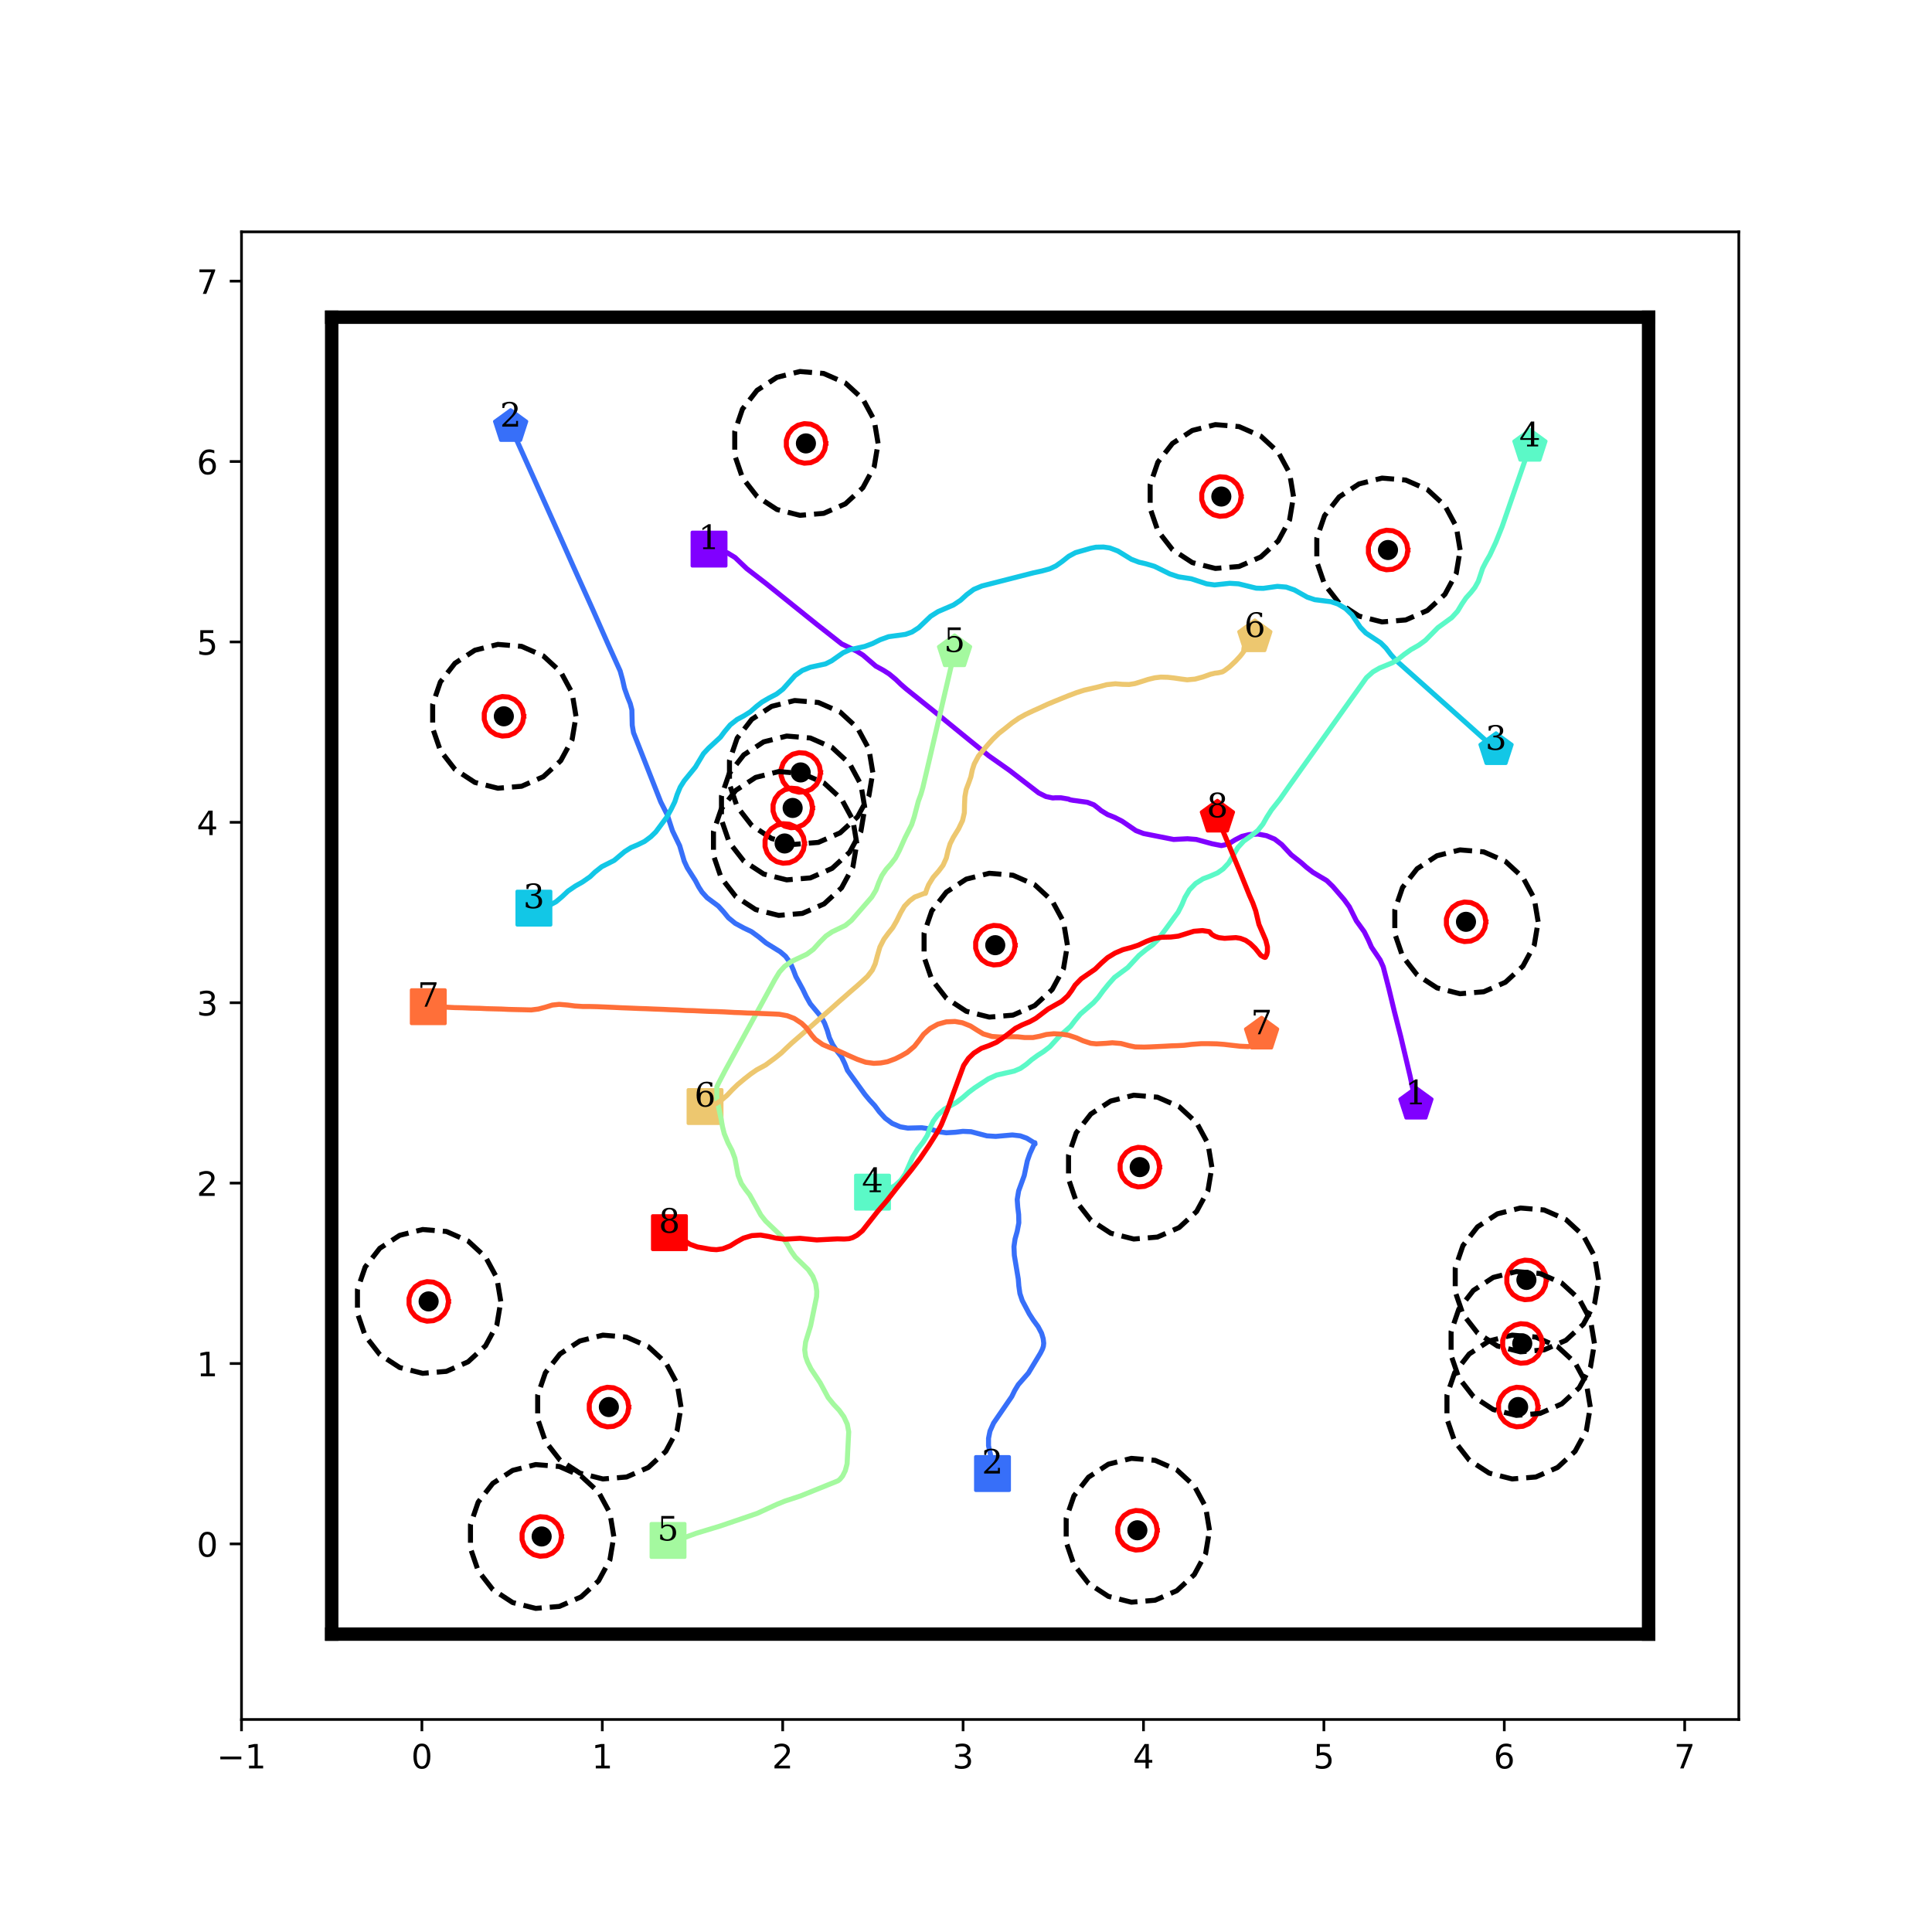 <?xml version="1.0" encoding="utf-8" standalone="no"?>
<!DOCTYPE svg PUBLIC "-//W3C//DTD SVG 1.1//EN"
  "http://www.w3.org/Graphics/SVG/1.1/DTD/svg11.dtd">
<!-- Created with matplotlib (http://matplotlib.org/) -->
<svg height="576pt" version="1.1" viewBox="0 0 576 576" width="576pt" xmlns="http://www.w3.org/2000/svg" xmlns:xlink="http://www.w3.org/1999/xlink">
 <defs>
  <style type="text/css">
*{stroke-linecap:butt;stroke-linejoin:round;}
  </style>
 </defs>
 <g id="figure_1">
  <g id="patch_1">
   <path d="M 0 576 
L 576 576 
L 576 0 
L 0 0 
z
" style="fill:#ffffff;"/>
  </g>
  <g id="axes_1">
   <g id="patch_2">
    <path d="M 72 512.64 
L 518.4 512.64 
L 518.4 69.12 
L 72 69.12 
z
" style="fill:#ffffff;"/>
   </g>
   <g id="matplotlib.axis_1">
    <g id="xtick_1">
     <g id="line2d_1">
      <defs>
       <path d="M 0 0 
L 0 3.5 
" id="md45a11fba6" style="stroke:#000000;stroke-width:0.8;"/>
      </defs>
      <g>
       <use style="stroke:#000000;stroke-width:0.8;" x="72" xlink:href="#md45a11fba6" y="512.64"/>
      </g>
     </g>
     <g id="text_1">
      <!-- −1 -->
      <defs>
       <path d="M 10.594 35.5 
L 73.188 35.5 
L 73.188 27.203 
L 10.594 27.203 
z
" id="DejaVuSans-2212"/>
       <path d="M 12.406 8.297 
L 28.516 8.297 
L 28.516 63.922 
L 10.984 60.406 
L 10.984 69.391 
L 28.422 72.906 
L 38.281 72.906 
L 38.281 8.297 
L 54.391 8.297 
L 54.391 0 
L 12.406 0 
z
" id="DejaVuSans-31"/>
      </defs>
      <g transform="translate(64.629 527.238)scale(0.1 -0.1)">
       <use xlink:href="#DejaVuSans-2212"/>
       <use x="83.789" xlink:href="#DejaVuSans-31"/>
      </g>
     </g>
    </g>
    <g id="xtick_2">
     <g id="line2d_2">
      <g>
       <use style="stroke:#000000;stroke-width:0.8;" x="125.783" xlink:href="#md45a11fba6" y="512.64"/>
      </g>
     </g>
     <g id="text_2">
      <!-- 0 -->
      <defs>
       <path d="M 31.781 66.406 
Q 24.172 66.406 20.328 58.906 
Q 16.5 51.422 16.5 36.375 
Q 16.5 21.391 20.328 13.891 
Q 24.172 6.391 31.781 6.391 
Q 39.453 6.391 43.281 13.891 
Q 47.125 21.391 47.125 36.375 
Q 47.125 51.422 43.281 58.906 
Q 39.453 66.406 31.781 66.406 
z
M 31.781 74.219 
Q 44.047 74.219 50.516 64.516 
Q 56.984 54.828 56.984 36.375 
Q 56.984 17.969 50.516 8.266 
Q 44.047 -1.422 31.781 -1.422 
Q 19.531 -1.422 13.062 8.266 
Q 6.594 17.969 6.594 36.375 
Q 6.594 54.828 13.062 64.516 
Q 19.531 74.219 31.781 74.219 
z
" id="DejaVuSans-30"/>
      </defs>
      <g transform="translate(122.602 527.238)scale(0.1 -0.1)">
       <use xlink:href="#DejaVuSans-30"/>
      </g>
     </g>
    </g>
    <g id="xtick_3">
     <g id="line2d_3">
      <g>
       <use style="stroke:#000000;stroke-width:0.8;" x="179.566" xlink:href="#md45a11fba6" y="512.64"/>
      </g>
     </g>
     <g id="text_3">
      <!-- 1 -->
      <g transform="translate(176.385 527.238)scale(0.1 -0.1)">
       <use xlink:href="#DejaVuSans-31"/>
      </g>
     </g>
    </g>
    <g id="xtick_4">
     <g id="line2d_4">
      <g>
       <use style="stroke:#000000;stroke-width:0.8;" x="233.349" xlink:href="#md45a11fba6" y="512.64"/>
      </g>
     </g>
     <g id="text_4">
      <!-- 2 -->
      <defs>
       <path d="M 19.188 8.297 
L 53.609 8.297 
L 53.609 0 
L 7.328 0 
L 7.328 8.297 
Q 12.938 14.109 22.625 23.891 
Q 32.328 33.688 34.812 36.531 
Q 39.547 41.844 41.422 45.531 
Q 43.312 49.219 43.312 52.781 
Q 43.312 58.594 39.234 62.25 
Q 35.156 65.922 28.609 65.922 
Q 23.969 65.922 18.812 64.312 
Q 13.672 62.703 7.812 59.422 
L 7.812 69.391 
Q 13.766 71.781 18.938 73 
Q 24.125 74.219 28.422 74.219 
Q 39.75 74.219 46.484 68.547 
Q 53.219 62.891 53.219 53.422 
Q 53.219 48.922 51.531 44.891 
Q 49.859 40.875 45.406 35.406 
Q 44.188 33.984 37.641 27.219 
Q 31.109 20.453 19.188 8.297 
z
" id="DejaVuSans-32"/>
      </defs>
      <g transform="translate(230.168 527.238)scale(0.1 -0.1)">
       <use xlink:href="#DejaVuSans-32"/>
      </g>
     </g>
    </g>
    <g id="xtick_5">
     <g id="line2d_5">
      <g>
       <use style="stroke:#000000;stroke-width:0.8;" x="287.133" xlink:href="#md45a11fba6" y="512.64"/>
      </g>
     </g>
     <g id="text_5">
      <!-- 3 -->
      <defs>
       <path d="M 40.578 39.312 
Q 47.656 37.797 51.625 33 
Q 55.609 28.219 55.609 21.188 
Q 55.609 10.406 48.188 4.484 
Q 40.766 -1.422 27.094 -1.422 
Q 22.516 -1.422 17.656 -0.516 
Q 12.797 0.391 7.625 2.203 
L 7.625 11.719 
Q 11.719 9.328 16.594 8.109 
Q 21.484 6.891 26.812 6.891 
Q 36.078 6.891 40.938 10.547 
Q 45.797 14.203 45.797 21.188 
Q 45.797 27.641 41.281 31.266 
Q 36.766 34.906 28.719 34.906 
L 20.219 34.906 
L 20.219 43.016 
L 29.109 43.016 
Q 36.375 43.016 40.234 45.922 
Q 44.094 48.828 44.094 54.297 
Q 44.094 59.906 40.109 62.906 
Q 36.141 65.922 28.719 65.922 
Q 24.656 65.922 20.016 65.031 
Q 15.375 64.156 9.812 62.312 
L 9.812 71.094 
Q 15.438 72.656 20.344 73.438 
Q 25.25 74.219 29.594 74.219 
Q 40.828 74.219 47.359 69.109 
Q 53.906 64.016 53.906 55.328 
Q 53.906 49.266 50.438 45.094 
Q 46.969 40.922 40.578 39.312 
z
" id="DejaVuSans-33"/>
      </defs>
      <g transform="translate(283.951 527.238)scale(0.1 -0.1)">
       <use xlink:href="#DejaVuSans-33"/>
      </g>
     </g>
    </g>
    <g id="xtick_6">
     <g id="line2d_6">
      <g>
       <use style="stroke:#000000;stroke-width:0.8;" x="340.916" xlink:href="#md45a11fba6" y="512.64"/>
      </g>
     </g>
     <g id="text_6">
      <!-- 4 -->
      <defs>
       <path d="M 37.797 64.312 
L 12.891 25.391 
L 37.797 25.391 
z
M 35.203 72.906 
L 47.609 72.906 
L 47.609 25.391 
L 58.016 25.391 
L 58.016 17.188 
L 47.609 17.188 
L 47.609 0 
L 37.797 0 
L 37.797 17.188 
L 4.891 17.188 
L 4.891 26.703 
z
" id="DejaVuSans-34"/>
      </defs>
      <g transform="translate(337.734 527.238)scale(0.1 -0.1)">
       <use xlink:href="#DejaVuSans-34"/>
      </g>
     </g>
    </g>
    <g id="xtick_7">
     <g id="line2d_7">
      <g>
       <use style="stroke:#000000;stroke-width:0.8;" x="394.699" xlink:href="#md45a11fba6" y="512.64"/>
      </g>
     </g>
     <g id="text_7">
      <!-- 5 -->
      <defs>
       <path d="M 10.797 72.906 
L 49.516 72.906 
L 49.516 64.594 
L 19.828 64.594 
L 19.828 46.734 
Q 21.969 47.469 24.109 47.828 
Q 26.266 48.188 28.422 48.188 
Q 40.625 48.188 47.75 41.5 
Q 54.891 34.812 54.891 23.391 
Q 54.891 11.625 47.562 5.094 
Q 40.234 -1.422 26.906 -1.422 
Q 22.312 -1.422 17.547 -0.641 
Q 12.797 0.141 7.719 1.703 
L 7.719 11.625 
Q 12.109 9.234 16.797 8.062 
Q 21.484 6.891 26.703 6.891 
Q 35.156 6.891 40.078 11.328 
Q 45.016 15.766 45.016 23.391 
Q 45.016 31 40.078 35.438 
Q 35.156 39.891 26.703 39.891 
Q 22.75 39.891 18.812 39.016 
Q 14.891 38.141 10.797 36.281 
z
" id="DejaVuSans-35"/>
      </defs>
      <g transform="translate(391.518 527.238)scale(0.1 -0.1)">
       <use xlink:href="#DejaVuSans-35"/>
      </g>
     </g>
    </g>
    <g id="xtick_8">
     <g id="line2d_8">
      <g>
       <use style="stroke:#000000;stroke-width:0.8;" x="448.482" xlink:href="#md45a11fba6" y="512.64"/>
      </g>
     </g>
     <g id="text_8">
      <!-- 6 -->
      <defs>
       <path d="M 33.016 40.375 
Q 26.375 40.375 22.484 35.828 
Q 18.609 31.297 18.609 23.391 
Q 18.609 15.531 22.484 10.953 
Q 26.375 6.391 33.016 6.391 
Q 39.656 6.391 43.531 10.953 
Q 47.406 15.531 47.406 23.391 
Q 47.406 31.297 43.531 35.828 
Q 39.656 40.375 33.016 40.375 
z
M 52.594 71.297 
L 52.594 62.312 
Q 48.875 64.062 45.094 64.984 
Q 41.312 65.922 37.594 65.922 
Q 27.828 65.922 22.672 59.328 
Q 17.531 52.734 16.797 39.406 
Q 19.672 43.656 24.016 45.922 
Q 28.375 48.188 33.594 48.188 
Q 44.578 48.188 50.953 41.516 
Q 57.328 34.859 57.328 23.391 
Q 57.328 12.156 50.688 5.359 
Q 44.047 -1.422 33.016 -1.422 
Q 20.359 -1.422 13.672 8.266 
Q 6.984 17.969 6.984 36.375 
Q 6.984 53.656 15.188 63.938 
Q 23.391 74.219 37.203 74.219 
Q 40.922 74.219 44.703 73.484 
Q 48.484 72.75 52.594 71.297 
z
" id="DejaVuSans-36"/>
      </defs>
      <g transform="translate(445.301 527.238)scale(0.1 -0.1)">
       <use xlink:href="#DejaVuSans-36"/>
      </g>
     </g>
    </g>
    <g id="xtick_9">
     <g id="line2d_9">
      <g>
       <use style="stroke:#000000;stroke-width:0.8;" x="502.265" xlink:href="#md45a11fba6" y="512.64"/>
      </g>
     </g>
     <g id="text_9">
      <!-- 7 -->
      <defs>
       <path d="M 8.203 72.906 
L 55.078 72.906 
L 55.078 68.703 
L 28.609 0 
L 18.312 0 
L 43.219 64.594 
L 8.203 64.594 
z
" id="DejaVuSans-37"/>
      </defs>
      <g transform="translate(499.084 527.238)scale(0.1 -0.1)">
       <use xlink:href="#DejaVuSans-37"/>
      </g>
     </g>
    </g>
   </g>
   <g id="matplotlib.axis_2">
    <g id="ytick_1">
     <g id="line2d_10">
      <defs>
       <path d="M 0 0 
L -3.5 0 
" id="m0afb88d184" style="stroke:#000000;stroke-width:0.8;"/>
      </defs>
      <g>
       <use style="stroke:#000000;stroke-width:0.8;" x="72" xlink:href="#m0afb88d184" y="460.297"/>
      </g>
     </g>
     <g id="text_10">
      <!-- 0 -->
      <g transform="translate(58.638 464.096)scale(0.1 -0.1)">
       <use xlink:href="#DejaVuSans-30"/>
      </g>
     </g>
    </g>
    <g id="ytick_2">
     <g id="line2d_11">
      <g>
       <use style="stroke:#000000;stroke-width:0.8;" x="72" xlink:href="#m0afb88d184" y="406.514"/>
      </g>
     </g>
     <g id="text_11">
      <!-- 1 -->
      <g transform="translate(58.638 410.313)scale(0.1 -0.1)">
       <use xlink:href="#DejaVuSans-31"/>
      </g>
     </g>
    </g>
    <g id="ytick_3">
     <g id="line2d_12">
      <g>
       <use style="stroke:#000000;stroke-width:0.8;" x="72" xlink:href="#m0afb88d184" y="352.731"/>
      </g>
     </g>
     <g id="text_12">
      <!-- 2 -->
      <g transform="translate(58.638 356.53)scale(0.1 -0.1)">
       <use xlink:href="#DejaVuSans-32"/>
      </g>
     </g>
    </g>
    <g id="ytick_4">
     <g id="line2d_13">
      <g>
       <use style="stroke:#000000;stroke-width:0.8;" x="72" xlink:href="#m0afb88d184" y="298.947"/>
      </g>
     </g>
     <g id="text_13">
      <!-- 3 -->
      <g transform="translate(58.638 302.747)scale(0.1 -0.1)">
       <use xlink:href="#DejaVuSans-33"/>
      </g>
     </g>
    </g>
    <g id="ytick_5">
     <g id="line2d_14">
      <g>
       <use style="stroke:#000000;stroke-width:0.8;" x="72" xlink:href="#m0afb88d184" y="245.164"/>
      </g>
     </g>
     <g id="text_14">
      <!-- 4 -->
      <g transform="translate(58.638 248.964)scale(0.1 -0.1)">
       <use xlink:href="#DejaVuSans-34"/>
      </g>
     </g>
    </g>
    <g id="ytick_6">
     <g id="line2d_15">
      <g>
       <use style="stroke:#000000;stroke-width:0.8;" x="72" xlink:href="#m0afb88d184" y="191.381"/>
      </g>
     </g>
     <g id="text_15">
      <!-- 5 -->
      <g transform="translate(58.638 195.18)scale(0.1 -0.1)">
       <use xlink:href="#DejaVuSans-35"/>
      </g>
     </g>
    </g>
    <g id="ytick_7">
     <g id="line2d_16">
      <g>
       <use style="stroke:#000000;stroke-width:0.8;" x="72" xlink:href="#m0afb88d184" y="137.598"/>
      </g>
     </g>
     <g id="text_16">
      <!-- 6 -->
      <g transform="translate(58.638 141.397)scale(0.1 -0.1)">
       <use xlink:href="#DejaVuSans-36"/>
      </g>
     </g>
    </g>
    <g id="ytick_8">
     <g id="line2d_17">
      <g>
       <use style="stroke:#000000;stroke-width:0.8;" x="72" xlink:href="#m0afb88d184" y="83.815"/>
      </g>
     </g>
     <g id="text_17">
      <!-- 7 -->
      <g transform="translate(58.638 87.614)scale(0.1 -0.1)">
       <use xlink:href="#DejaVuSans-37"/>
      </g>
     </g>
    </g>
   </g>
   <g id="line2d_18">
    <path clip-path="url(#p31d9a2d9d1)" d="M 211.391 163.706 
" style="fill:none;stroke:#1f77b4;stroke-linecap:square;stroke-width:1.5;"/>
    <defs>
     <path d="M -5 5 
L 5 5 
L 5 -5 
L -5 -5 
z
" id="m225c5dced3" style="stroke:#8000ff;stroke-linejoin:miter;"/>
    </defs>
    <g clip-path="url(#p31d9a2d9d1)">
     <use style="fill:#8000ff;stroke:#8000ff;stroke-linejoin:miter;" x="211.391" xlink:href="#m225c5dced3" y="163.706"/>
    </g>
   </g>
   <g id="line2d_19">
    <path clip-path="url(#p31d9a2d9d1)" d="M 422.142 329.235 
" style="fill:none;stroke:#ff7f0e;stroke-linecap:square;stroke-width:1.5;"/>
    <defs>
     <path d="M 0 -5 
L -4.755 -1.545 
L -2.939 4.045 
L 2.939 4.045 
L 4.755 -1.545 
z
" id="m773562e6e0" style="stroke:#8000ff;stroke-linejoin:miter;"/>
    </defs>
    <g clip-path="url(#p31d9a2d9d1)">
     <use style="fill:#8000ff;stroke:#8000ff;stroke-linejoin:miter;" x="422.142" xlink:href="#m773562e6e0" y="329.235"/>
    </g>
   </g>
   <g id="line2d_20">
    <path clip-path="url(#p31d9a2d9d1)" d="M 295.899 439.318 
" style="fill:none;stroke:#2ca02c;stroke-linecap:square;stroke-width:1.5;"/>
    <defs>
     <path d="M -5 5 
L 5 5 
L 5 -5 
L -5 -5 
z
" id="mbde6e97bbc" style="stroke:#376ff9;stroke-linejoin:miter;"/>
    </defs>
    <g clip-path="url(#p31d9a2d9d1)">
     <use style="fill:#376ff9;stroke:#376ff9;stroke-linejoin:miter;" x="295.899" xlink:href="#mbde6e97bbc" y="439.318"/>
    </g>
   </g>
   <g id="line2d_21">
    <path clip-path="url(#p31d9a2d9d1)" d="M 152.241 127.196 
" style="fill:none;stroke:#d62728;stroke-linecap:square;stroke-width:1.5;"/>
    <defs>
     <path d="M 0 -5 
L -4.755 -1.545 
L -2.939 4.045 
L 2.939 4.045 
L 4.755 -1.545 
z
" id="mf6e5c5d01a" style="stroke:#376ff9;stroke-linejoin:miter;"/>
    </defs>
    <g clip-path="url(#p31d9a2d9d1)">
     <use style="fill:#376ff9;stroke:#376ff9;stroke-linejoin:miter;" x="152.241" xlink:href="#mf6e5c5d01a" y="127.196"/>
    </g>
   </g>
   <g id="line2d_22">
    <path clip-path="url(#p31d9a2d9d1)" d="M 159.177 270.745 
" style="fill:none;stroke:#9467bd;stroke-linecap:square;stroke-width:1.5;"/>
    <defs>
     <path d="M -5 5 
L 5 5 
L 5 -5 
L -5 -5 
z
" id="m1dde4189a3" style="stroke:#12c7e6;stroke-linejoin:miter;"/>
    </defs>
    <g clip-path="url(#p31d9a2d9d1)">
     <use style="fill:#12c7e6;stroke:#12c7e6;stroke-linejoin:miter;" x="159.177" xlink:href="#m1dde4189a3" y="270.745"/>
    </g>
   </g>
   <g id="line2d_23">
    <path clip-path="url(#p31d9a2d9d1)" d="M 446.026 223.529 
" style="fill:none;stroke:#8c564b;stroke-linecap:square;stroke-width:1.5;"/>
    <defs>
     <path d="M 0 -5 
L -4.755 -1.545 
L -2.939 4.045 
L 2.939 4.045 
L 4.755 -1.545 
z
" id="m6e09aaadb4" style="stroke:#12c7e6;stroke-linejoin:miter;"/>
    </defs>
    <g clip-path="url(#p31d9a2d9d1)">
     <use style="fill:#12c7e6;stroke:#12c7e6;stroke-linejoin:miter;" x="446.026" xlink:href="#m6e09aaadb4" y="223.529"/>
    </g>
   </g>
   <g id="line2d_24">
    <path clip-path="url(#p31d9a2d9d1)" d="M 260.131 355.424 
" style="fill:none;stroke:#e377c2;stroke-linecap:square;stroke-width:1.5;"/>
    <defs>
     <path d="M -5 5 
L 5 5 
L 5 -5 
L -5 -5 
z
" id="m7f8480733d" style="stroke:#5bf9c7;stroke-linejoin:miter;"/>
    </defs>
    <g clip-path="url(#p31d9a2d9d1)">
     <use style="fill:#5bf9c7;stroke:#5bf9c7;stroke-linejoin:miter;" x="260.131" xlink:href="#m7f8480733d" y="355.424"/>
    </g>
   </g>
   <g id="line2d_25">
    <path clip-path="url(#p31d9a2d9d1)" d="M 456.127 133.093 
" style="fill:none;stroke:#7f7f7f;stroke-linecap:square;stroke-width:1.5;"/>
    <defs>
     <path d="M 0 -5 
L -4.755 -1.545 
L -2.939 4.045 
L 2.939 4.045 
L 4.755 -1.545 
z
" id="m1d6ab6087e" style="stroke:#5bf9c7;stroke-linejoin:miter;"/>
    </defs>
    <g clip-path="url(#p31d9a2d9d1)">
     <use style="fill:#5bf9c7;stroke:#5bf9c7;stroke-linejoin:miter;" x="456.127" xlink:href="#m1d6ab6087e" y="133.093"/>
    </g>
   </g>
   <g id="line2d_26">
    <path clip-path="url(#p31d9a2d9d1)" d="M 199.165 459.263 
" style="fill:none;stroke:#bcbd22;stroke-linecap:square;stroke-width:1.5;"/>
    <defs>
     <path d="M -5 5 
L 5 5 
L 5 -5 
L -5 -5 
z
" id="mdfd815ec3e" style="stroke:#a4f99f;stroke-linejoin:miter;"/>
    </defs>
    <g clip-path="url(#p31d9a2d9d1)">
     <use style="fill:#a4f99f;stroke:#a4f99f;stroke-linejoin:miter;" x="199.165" xlink:href="#mdfd815ec3e" y="459.263"/>
    </g>
   </g>
   <g id="line2d_27">
    <path clip-path="url(#p31d9a2d9d1)" d="M 284.588 194.346 
" style="fill:none;stroke:#17becf;stroke-linecap:square;stroke-width:1.5;"/>
    <defs>
     <path d="M 0 -5 
L -4.755 -1.545 
L -2.939 4.045 
L 2.939 4.045 
L 4.755 -1.545 
z
" id="m2d7a0eb264" style="stroke:#a4f99f;stroke-linejoin:miter;"/>
    </defs>
    <g clip-path="url(#p31d9a2d9d1)">
     <use style="fill:#a4f99f;stroke:#a4f99f;stroke-linejoin:miter;" x="284.588" xlink:href="#m2d7a0eb264" y="194.346"/>
    </g>
   </g>
   <g id="line2d_28">
    <path clip-path="url(#p31d9a2d9d1)" d="M 210.197 329.903 
" style="fill:none;stroke:#1f77b4;stroke-linecap:square;stroke-width:1.5;"/>
    <defs>
     <path d="M -5 5 
L 5 5 
L 5 -5 
L -5 -5 
z
" id="mc397dd0983" style="stroke:#edc76f;stroke-linejoin:miter;"/>
    </defs>
    <g clip-path="url(#p31d9a2d9d1)">
     <use style="fill:#edc76f;stroke:#edc76f;stroke-linejoin:miter;" x="210.197" xlink:href="#mc397dd0983" y="329.903"/>
    </g>
   </g>
   <g id="line2d_29">
    <path clip-path="url(#p31d9a2d9d1)" d="M 374.116 189.886 
" style="fill:none;stroke:#ff7f0e;stroke-linecap:square;stroke-width:1.5;"/>
    <defs>
     <path d="M 0 -5 
L -4.755 -1.545 
L -2.939 4.045 
L 2.939 4.045 
L 4.755 -1.545 
z
" id="me00c8f9818" style="stroke:#edc76f;stroke-linejoin:miter;"/>
    </defs>
    <g clip-path="url(#p31d9a2d9d1)">
     <use style="fill:#edc76f;stroke:#edc76f;stroke-linejoin:miter;" x="374.116" xlink:href="#me00c8f9818" y="189.886"/>
    </g>
   </g>
   <g id="line2d_30">
    <path clip-path="url(#p31d9a2d9d1)" d="M 127.686 300.139 
" style="fill:none;stroke:#2ca02c;stroke-linecap:square;stroke-width:1.5;"/>
    <defs>
     <path d="M -5 5 
L 5 5 
L 5 -5 
L -5 -5 
z
" id="mc7eb42cdd3" style="stroke:#ff6f39;stroke-linejoin:miter;"/>
    </defs>
    <g clip-path="url(#p31d9a2d9d1)">
     <use style="fill:#ff6f39;stroke:#ff6f39;stroke-linejoin:miter;" x="127.686" xlink:href="#mc7eb42cdd3" y="300.139"/>
    </g>
   </g>
   <g id="line2d_31">
    <path clip-path="url(#p31d9a2d9d1)" d="M 376.124 308.345 
" style="fill:none;stroke:#d62728;stroke-linecap:square;stroke-width:1.5;"/>
    <defs>
     <path d="M 0 -5 
L -4.755 -1.545 
L -2.939 4.045 
L 2.939 4.045 
L 4.755 -1.545 
z
" id="m8370817d9a" style="stroke:#ff6f39;stroke-linejoin:miter;"/>
    </defs>
    <g clip-path="url(#p31d9a2d9d1)">
     <use style="fill:#ff6f39;stroke:#ff6f39;stroke-linejoin:miter;" x="376.124" xlink:href="#m8370817d9a" y="308.345"/>
    </g>
   </g>
   <g id="line2d_32">
    <path clip-path="url(#p31d9a2d9d1)" d="M 199.581 367.501 
" style="fill:none;stroke:#9467bd;stroke-linecap:square;stroke-width:1.5;"/>
    <defs>
     <path d="M -5 5 
L 5 5 
L 5 -5 
L -5 -5 
z
" id="m84045de9bb" style="stroke:#ff0000;stroke-linejoin:miter;"/>
    </defs>
    <g clip-path="url(#p31d9a2d9d1)">
     <use style="fill:#ff0000;stroke:#ff0000;stroke-linejoin:miter;" x="199.581" xlink:href="#m84045de9bb" y="367.501"/>
    </g>
   </g>
   <g id="line2d_33">
    <path clip-path="url(#p31d9a2d9d1)" d="M 362.956 243.655 
" style="fill:none;stroke:#8c564b;stroke-linecap:square;stroke-width:1.5;"/>
    <defs>
     <path d="M 0 -5 
L -4.755 -1.545 
L -2.939 4.045 
L 2.939 4.045 
L 4.755 -1.545 
z
" id="m9701fd5d69" style="stroke:#ff0000;stroke-linejoin:miter;"/>
    </defs>
    <g clip-path="url(#p31d9a2d9d1)">
     <use style="fill:#ff0000;stroke:#ff0000;stroke-linejoin:miter;" x="362.956" xlink:href="#m9701fd5d69" y="243.655"/>
    </g>
   </g>
   <g id="line2d_34">
    <defs>
     <path d="M 0 2.5 
C 0.663 2.5 1.299 2.237 1.768 1.768 
C 2.237 1.299 2.5 0.663 2.5 0 
C 2.5 -0.663 2.237 -1.299 1.768 -1.768 
C 1.299 -2.237 0.663 -2.5 0 -2.5 
C -0.663 -2.5 -1.299 -2.237 -1.768 -1.768 
C -2.237 -1.299 -2.5 -0.663 -2.5 0 
C -2.5 0.663 -2.237 1.299 -1.768 1.768 
C -1.299 2.237 -0.663 2.5 0 2.5 
z
" id="m3b1e03e7c5" style="stroke:#000000;"/>
    </defs>
    <g clip-path="url(#p31d9a2d9d1)">
     <use style="stroke:#000000;" x="339.089" xlink:href="#m3b1e03e7c5" y="456.232"/>
     <use style="stroke:#000000;" x="161.487" xlink:href="#m3b1e03e7c5" y="458.077"/>
     <use style="stroke:#000000;" x="452.61" xlink:href="#m3b1e03e7c5" y="419.489"/>
     <use style="stroke:#000000;" x="437.064" xlink:href="#m3b1e03e7c5" y="274.826"/>
     <use style="stroke:#000000;" x="296.722" xlink:href="#m3b1e03e7c5" y="281.795"/>
     <use style="stroke:#000000;" x="127.789" xlink:href="#m3b1e03e7c5" y="387.999"/>
     <use style="stroke:#000000;" x="339.788" xlink:href="#m3b1e03e7c5" y="347.96"/>
     <use style="stroke:#000000;" x="181.524" xlink:href="#m3b1e03e7c5" y="419.493"/>
     <use style="stroke:#000000;" x="240.276" xlink:href="#m3b1e03e7c5" y="132.198"/>
     <use style="stroke:#000000;" x="413.811" xlink:href="#m3b1e03e7c5" y="163.978"/>
     <use style="stroke:#000000;" x="238.703" xlink:href="#m3b1e03e7c5" y="230.291"/>
     <use style="stroke:#000000;" x="455.078" xlink:href="#m3b1e03e7c5" y="381.589"/>
     <use style="stroke:#000000;" x="364.123" xlink:href="#m3b1e03e7c5" y="148.034"/>
     <use style="stroke:#000000;" x="150.214" xlink:href="#m3b1e03e7c5" y="213.558"/>
     <use style="stroke:#000000;" x="233.932" xlink:href="#m3b1e03e7c5" y="251.471"/>
     <use style="stroke:#000000;" x="453.844" xlink:href="#m3b1e03e7c5" y="400.539"/>
     <use style="stroke:#000000;" x="236.317" xlink:href="#m3b1e03e7c5" y="240.881"/>
    </g>
   </g>
   <g id="line2d_35">
    <path clip-path="url(#p31d9a2d9d1)" d="M 360.602 456.232 
L 359.437 449.247 
L 356.066 443.018 
L 350.856 438.222 
L 344.37 435.377 
L 337.313 434.792 
L 330.447 436.531 
L 324.519 440.404 
L 320.169 445.993 
L 317.869 452.691 
L 317.869 459.773 
L 320.169 466.471 
L 324.519 472.06 
L 330.447 475.933 
L 337.313 477.672 
L 344.37 477.087 
L 350.856 474.242 
L 356.066 469.446 
L 359.437 463.217 
L 360.602 456.232 
" style="fill:none;stroke:#000000;stroke-dasharray:5.55,2.4;stroke-dashoffset:0;stroke-width:1.5;"/>
   </g>
   <g id="line2d_36">
    <path clip-path="url(#p31d9a2d9d1)" d="M 345.005 456.232 
L 344.685 454.311 
L 343.758 452.598 
L 342.325 451.279 
L 340.542 450.497 
L 338.601 450.336 
L 336.713 450.814 
L 335.082 451.879 
L 333.886 453.416 
L 333.254 455.258 
L 333.254 457.206 
L 333.886 459.048 
L 335.082 460.585 
L 336.713 461.65 
L 338.601 462.128 
L 340.542 461.967 
L 342.325 461.185 
L 343.758 459.866 
L 344.685 458.153 
L 345.005 456.232 
" style="fill:none;stroke:#ff0000;stroke-linecap:square;stroke-width:1.5;"/>
   </g>
   <g id="line2d_37">
    <path clip-path="url(#p31d9a2d9d1)" d="M 183 458.077 
L 181.835 451.092 
L 178.464 444.864 
L 173.254 440.067 
L 166.768 437.222 
L 159.71 436.637 
L 152.845 438.376 
L 146.916 442.249 
L 142.567 447.838 
L 140.267 454.536 
L 140.267 461.618 
L 142.567 468.316 
L 146.916 473.905 
L 152.845 477.778 
L 159.71 479.517 
L 166.768 478.932 
L 173.254 476.087 
L 178.464 471.291 
L 181.835 465.063 
L 183 458.077 
" style="fill:none;stroke:#000000;stroke-dasharray:5.55,2.4;stroke-dashoffset:0;stroke-width:1.5;"/>
   </g>
   <g id="line2d_38">
    <path clip-path="url(#p31d9a2d9d1)" d="M 167.403 458.077 
L 167.083 456.156 
L 166.156 454.443 
L 164.723 453.124 
L 162.939 452.342 
L 160.998 452.181 
L 159.11 452.659 
L 157.48 453.725 
L 156.284 455.261 
L 155.652 457.103 
L 155.652 459.051 
L 156.284 460.893 
L 157.48 462.43 
L 159.11 463.495 
L 160.998 463.973 
L 162.939 463.812 
L 164.723 463.03 
L 166.156 461.711 
L 167.083 459.998 
L 167.403 458.077 
" style="fill:none;stroke:#ff0000;stroke-linecap:square;stroke-width:1.5;"/>
   </g>
   <g id="line2d_39">
    <path clip-path="url(#p31d9a2d9d1)" d="M 474.123 419.489 
L 472.958 412.504 
L 469.587 406.275 
L 464.377 401.479 
L 457.891 398.634 
L 450.834 398.049 
L 443.968 399.788 
L 438.04 403.661 
L 433.69 409.25 
L 431.39 415.948 
L 431.39 423.03 
L 433.69 429.728 
L 438.04 435.317 
L 443.968 439.19 
L 450.834 440.929 
L 457.891 440.344 
L 464.377 437.499 
L 469.587 432.703 
L 472.958 426.474 
L 474.123 419.489 
" style="fill:none;stroke:#000000;stroke-dasharray:5.55,2.4;stroke-dashoffset:0;stroke-width:1.5;"/>
   </g>
   <g id="line2d_40">
    <path clip-path="url(#p31d9a2d9d1)" d="M 458.526 419.489 
L 458.206 417.568 
L 457.279 415.855 
L 455.846 414.536 
L 454.063 413.754 
L 452.122 413.593 
L 450.234 414.071 
L 448.603 415.136 
L 447.407 416.673 
L 446.775 418.515 
L 446.775 420.463 
L 447.407 422.305 
L 448.603 423.842 
L 450.234 424.907 
L 452.122 425.385 
L 454.063 425.224 
L 455.846 424.442 
L 457.279 423.123 
L 458.206 421.41 
L 458.526 419.489 
" style="fill:none;stroke:#ff0000;stroke-linecap:square;stroke-width:1.5;"/>
   </g>
   <g id="line2d_41">
    <path clip-path="url(#p31d9a2d9d1)" d="M 458.577 274.826 
L 457.411 267.841 
L 454.041 261.612 
L 448.83 256.816 
L 442.345 253.971 
L 435.287 253.386 
L 428.422 255.125 
L 422.493 258.998 
L 418.143 264.587 
L 415.844 271.285 
L 415.844 278.367 
L 418.143 285.065 
L 422.493 290.654 
L 428.422 294.527 
L 435.287 296.266 
L 442.345 295.681 
L 448.83 292.836 
L 454.041 288.04 
L 457.411 281.811 
L 458.577 274.826 
" style="fill:none;stroke:#000000;stroke-dasharray:5.55,2.4;stroke-dashoffset:0;stroke-width:1.5;"/>
   </g>
   <g id="line2d_42">
    <path clip-path="url(#p31d9a2d9d1)" d="M 442.98 274.826 
L 442.659 272.905 
L 441.732 271.192 
L 440.3 269.873 
L 438.516 269.091 
L 436.575 268.93 
L 434.687 269.408 
L 433.057 270.473 
L 431.861 272.01 
L 431.228 273.852 
L 431.228 275.8 
L 431.861 277.642 
L 433.057 279.179 
L 434.687 280.244 
L 436.575 280.722 
L 438.516 280.561 
L 440.3 279.779 
L 441.732 278.46 
L 442.659 276.747 
L 442.98 274.826 
" style="fill:none;stroke:#ff0000;stroke-linecap:square;stroke-width:1.5;"/>
   </g>
   <g id="line2d_43">
    <path clip-path="url(#p31d9a2d9d1)" d="M 318.235 281.795 
L 317.069 274.81 
L 313.699 268.582 
L 308.488 263.785 
L 302.003 260.94 
L 294.945 260.355 
L 288.08 262.094 
L 282.151 265.967 
L 277.801 271.556 
L 275.502 278.254 
L 275.502 285.336 
L 277.801 292.034 
L 282.151 297.623 
L 288.08 301.497 
L 294.945 303.235 
L 302.003 302.65 
L 308.488 299.805 
L 313.699 295.009 
L 317.069 288.781 
L 318.235 281.795 
" style="fill:none;stroke:#000000;stroke-dasharray:5.55,2.4;stroke-dashoffset:0;stroke-width:1.5;"/>
   </g>
   <g id="line2d_44">
    <path clip-path="url(#p31d9a2d9d1)" d="M 302.638 281.795 
L 302.317 279.874 
L 301.39 278.161 
L 299.958 276.842 
L 298.174 276.06 
L 296.233 275.899 
L 294.345 276.377 
L 292.715 277.443 
L 291.519 278.979 
L 290.886 280.821 
L 290.886 282.769 
L 291.519 284.611 
L 292.715 286.148 
L 294.345 287.213 
L 296.233 287.691 
L 298.174 287.53 
L 299.958 286.748 
L 301.39 285.429 
L 302.317 283.716 
L 302.638 281.795 
" style="fill:none;stroke:#ff0000;stroke-linecap:square;stroke-width:1.5;"/>
   </g>
   <g id="line2d_45">
    <path clip-path="url(#p31d9a2d9d1)" d="M 149.303 387.999 
L 148.137 381.014 
L 144.766 374.785 
L 139.556 369.989 
L 133.071 367.144 
L 126.013 366.559 
L 119.148 368.298 
L 113.219 372.171 
L 108.869 377.76 
L 106.57 384.458 
L 106.57 391.54 
L 108.869 398.238 
L 113.219 403.827 
L 119.148 407.7 
L 126.013 409.439 
L 133.071 408.854 
L 139.556 406.009 
L 144.766 401.213 
L 148.137 394.984 
L 149.303 387.999 
" style="fill:none;stroke:#000000;stroke-dasharray:5.55,2.4;stroke-dashoffset:0;stroke-width:1.5;"/>
   </g>
   <g id="line2d_46">
    <path clip-path="url(#p31d9a2d9d1)" d="M 133.706 387.999 
L 133.385 386.078 
L 132.458 384.365 
L 131.025 383.046 
L 129.242 382.264 
L 127.301 382.103 
L 125.413 382.581 
L 123.783 383.646 
L 122.586 385.183 
L 121.954 387.025 
L 121.954 388.973 
L 122.586 390.815 
L 123.783 392.352 
L 125.413 393.417 
L 127.301 393.895 
L 129.242 393.734 
L 131.025 392.952 
L 132.458 391.633 
L 133.385 389.92 
L 133.706 387.999 
" style="fill:none;stroke:#ff0000;stroke-linecap:square;stroke-width:1.5;"/>
   </g>
   <g id="line2d_47">
    <path clip-path="url(#p31d9a2d9d1)" d="M 361.302 347.96 
L 360.136 340.974 
L 356.765 334.746 
L 351.555 329.95 
L 345.07 327.105 
L 338.012 326.52 
L 331.147 328.258 
L 325.218 332.132 
L 320.868 337.721 
L 318.569 344.419 
L 318.569 351.501 
L 320.868 358.199 
L 325.218 363.788 
L 331.147 367.661 
L 338.012 369.4 
L 345.07 368.815 
L 351.555 365.97 
L 356.765 361.173 
L 360.136 354.945 
L 361.302 347.96 
" style="fill:none;stroke:#000000;stroke-dasharray:5.55,2.4;stroke-dashoffset:0;stroke-width:1.5;"/>
   </g>
   <g id="line2d_48">
    <path clip-path="url(#p31d9a2d9d1)" d="M 345.705 347.96 
L 345.384 346.039 
L 344.457 344.326 
L 343.024 343.007 
L 341.241 342.225 
L 339.3 342.064 
L 337.412 342.542 
L 335.781 343.607 
L 334.585 345.144 
L 333.953 346.986 
L 333.953 348.934 
L 334.585 350.776 
L 335.781 352.312 
L 337.412 353.378 
L 339.3 353.856 
L 341.241 353.695 
L 343.024 352.913 
L 344.457 351.594 
L 345.384 349.881 
L 345.705 347.96 
" style="fill:none;stroke:#ff0000;stroke-linecap:square;stroke-width:1.5;"/>
   </g>
   <g id="line2d_49">
    <path clip-path="url(#p31d9a2d9d1)" d="M 203.037 419.493 
L 201.871 412.508 
L 198.501 406.28 
L 193.29 401.483 
L 186.805 398.638 
L 179.747 398.053 
L 172.882 399.792 
L 166.953 403.665 
L 162.603 409.254 
L 160.304 415.952 
L 160.304 423.034 
L 162.603 429.732 
L 166.953 435.321 
L 172.882 439.195 
L 179.747 440.933 
L 186.805 440.348 
L 193.29 437.503 
L 198.501 432.707 
L 201.871 426.479 
L 203.037 419.493 
" style="fill:none;stroke:#000000;stroke-dasharray:5.55,2.4;stroke-dashoffset:0;stroke-width:1.5;"/>
   </g>
   <g id="line2d_50">
    <path clip-path="url(#p31d9a2d9d1)" d="M 187.44 419.493 
L 187.119 417.572 
L 186.192 415.859 
L 184.76 414.54 
L 182.976 413.758 
L 181.035 413.597 
L 179.147 414.075 
L 177.517 415.141 
L 176.321 416.677 
L 175.688 418.519 
L 175.688 420.467 
L 176.321 422.309 
L 177.517 423.846 
L 179.147 424.911 
L 181.035 425.389 
L 182.976 425.228 
L 184.76 424.446 
L 186.192 423.127 
L 187.119 421.414 
L 187.44 419.493 
" style="fill:none;stroke:#ff0000;stroke-linecap:square;stroke-width:1.5;"/>
   </g>
   <g id="line2d_51">
    <path clip-path="url(#p31d9a2d9d1)" d="M 261.789 132.198 
L 260.623 125.213 
L 257.253 118.984 
L 252.042 114.188 
L 245.557 111.343 
L 238.499 110.758 
L 231.634 112.497 
L 225.705 116.37 
L 221.356 121.959 
L 219.056 128.657 
L 219.056 135.739 
L 221.356 142.437 
L 225.705 148.026 
L 231.634 151.899 
L 238.499 153.638 
L 245.557 153.053 
L 252.042 150.208 
L 257.253 145.412 
L 260.623 139.183 
L 261.789 132.198 
" style="fill:none;stroke:#000000;stroke-dasharray:5.55,2.4;stroke-dashoffset:0;stroke-width:1.5;"/>
   </g>
   <g id="line2d_52">
    <path clip-path="url(#p31d9a2d9d1)" d="M 246.192 132.198 
L 245.871 130.277 
L 244.945 128.564 
L 243.512 127.245 
L 241.728 126.463 
L 239.787 126.302 
L 237.899 126.78 
L 236.269 127.845 
L 235.073 129.382 
L 234.44 131.224 
L 234.44 133.172 
L 235.073 135.014 
L 236.269 136.551 
L 237.899 137.616 
L 239.787 138.094 
L 241.728 137.933 
L 243.512 137.151 
L 244.945 135.832 
L 245.871 134.119 
L 246.192 132.198 
" style="fill:none;stroke:#ff0000;stroke-linecap:square;stroke-width:1.5;"/>
   </g>
   <g id="line2d_53">
    <path clip-path="url(#p31d9a2d9d1)" d="M 435.324 163.978 
L 434.159 156.993 
L 430.788 150.764 
L 425.578 145.968 
L 419.092 143.123 
L 412.035 142.538 
L 405.169 144.277 
L 399.241 148.15 
L 394.891 153.739 
L 392.591 160.437 
L 392.591 167.519 
L 394.891 174.217 
L 399.241 179.806 
L 405.169 183.679 
L 412.035 185.418 
L 419.092 184.833 
L 425.578 181.988 
L 430.788 177.192 
L 434.159 170.963 
L 435.324 163.978 
" style="fill:none;stroke:#000000;stroke-dasharray:5.55,2.4;stroke-dashoffset:0;stroke-width:1.5;"/>
   </g>
   <g id="line2d_54">
    <path clip-path="url(#p31d9a2d9d1)" d="M 419.727 163.978 
L 419.407 162.057 
L 418.48 160.344 
L 417.047 159.025 
L 415.263 158.243 
L 413.323 158.082 
L 411.435 158.56 
L 409.804 159.625 
L 408.608 161.162 
L 407.976 163.004 
L 407.976 164.952 
L 408.608 166.794 
L 409.804 168.331 
L 411.435 169.396 
L 413.323 169.874 
L 415.263 169.713 
L 417.047 168.931 
L 418.48 167.612 
L 419.407 165.899 
L 419.727 163.978 
" style="fill:none;stroke:#ff0000;stroke-linecap:square;stroke-width:1.5;"/>
   </g>
   <g id="line2d_55">
    <path clip-path="url(#p31d9a2d9d1)" d="M 260.216 230.291 
L 259.051 223.306 
L 255.68 217.078 
L 250.47 212.281 
L 243.984 209.436 
L 236.926 208.852 
L 230.061 210.59 
L 224.132 214.463 
L 219.783 220.052 
L 217.483 226.75 
L 217.483 233.832 
L 219.783 240.53 
L 224.132 246.119 
L 230.061 249.993 
L 236.926 251.731 
L 243.984 251.146 
L 250.47 248.301 
L 255.68 243.505 
L 259.051 237.277 
L 260.216 230.291 
" style="fill:none;stroke:#000000;stroke-dasharray:5.55,2.4;stroke-dashoffset:0;stroke-width:1.5;"/>
   </g>
   <g id="line2d_56">
    <path clip-path="url(#p31d9a2d9d1)" d="M 244.619 230.291 
L 244.298 228.37 
L 243.372 226.658 
L 241.939 225.338 
L 240.155 224.556 
L 238.214 224.395 
L 236.326 224.873 
L 234.696 225.939 
L 233.5 227.476 
L 232.867 229.318 
L 232.867 231.265 
L 233.5 233.107 
L 234.696 234.644 
L 236.326 235.709 
L 238.214 236.187 
L 240.155 236.026 
L 241.939 235.244 
L 243.372 233.925 
L 244.298 232.212 
L 244.619 230.291 
" style="fill:none;stroke:#ff0000;stroke-linecap:square;stroke-width:1.5;"/>
   </g>
   <g id="line2d_57">
    <path clip-path="url(#p31d9a2d9d1)" d="M 476.592 381.589 
L 475.426 374.604 
L 472.055 368.376 
L 466.845 363.579 
L 460.359 360.734 
L 453.302 360.15 
L 446.437 361.888 
L 440.508 365.762 
L 436.158 371.35 
L 433.858 378.048 
L 433.858 385.13 
L 436.158 391.829 
L 440.508 397.417 
L 446.437 401.291 
L 453.302 403.029 
L 460.359 402.444 
L 466.845 399.6 
L 472.055 394.803 
L 475.426 388.575 
L 476.592 381.589 
" style="fill:none;stroke:#000000;stroke-dasharray:5.55,2.4;stroke-dashoffset:0;stroke-width:1.5;"/>
   </g>
   <g id="line2d_58">
    <path clip-path="url(#p31d9a2d9d1)" d="M 460.994 381.589 
L 460.674 379.668 
L 459.747 377.956 
L 458.314 376.637 
L 456.531 375.854 
L 454.59 375.693 
L 452.702 376.172 
L 451.071 377.237 
L 449.875 378.774 
L 449.243 380.616 
L 449.243 382.563 
L 449.875 384.405 
L 451.071 385.942 
L 452.702 387.007 
L 454.59 387.485 
L 456.531 387.324 
L 458.314 386.542 
L 459.747 385.223 
L 460.674 383.51 
L 460.994 381.589 
" style="fill:none;stroke:#ff0000;stroke-linecap:square;stroke-width:1.5;"/>
   </g>
   <g id="line2d_59">
    <path clip-path="url(#p31d9a2d9d1)" d="M 385.637 148.034 
L 384.471 141.048 
L 381.1 134.82 
L 375.89 130.023 
L 369.405 127.179 
L 362.347 126.594 
L 355.482 128.332 
L 349.553 132.206 
L 345.203 137.794 
L 342.904 144.493 
L 342.904 151.574 
L 345.203 158.273 
L 349.553 163.861 
L 355.482 167.735 
L 362.347 169.473 
L 369.405 168.888 
L 375.89 166.044 
L 381.1 161.247 
L 384.471 155.019 
L 385.637 148.034 
" style="fill:none;stroke:#000000;stroke-dasharray:5.55,2.4;stroke-dashoffset:0;stroke-width:1.5;"/>
   </g>
   <g id="line2d_60">
    <path clip-path="url(#p31d9a2d9d1)" d="M 370.04 148.034 
L 369.719 146.113 
L 368.792 144.4 
L 367.359 143.081 
L 365.576 142.298 
L 363.635 142.138 
L 361.747 142.616 
L 360.117 143.681 
L 358.92 145.218 
L 358.288 147.06 
L 358.288 149.007 
L 358.92 150.849 
L 360.117 152.386 
L 361.747 153.451 
L 363.635 153.929 
L 365.576 153.769 
L 367.359 152.986 
L 368.792 151.667 
L 369.719 149.954 
L 370.04 148.034 
" style="fill:none;stroke:#ff0000;stroke-linecap:square;stroke-width:1.5;"/>
   </g>
   <g id="line2d_61">
    <path clip-path="url(#p31d9a2d9d1)" d="M 171.727 213.558 
L 170.561 206.573 
L 167.19 200.344 
L 161.98 195.548 
L 155.495 192.703 
L 148.437 192.118 
L 141.572 193.857 
L 135.643 197.73 
L 131.293 203.319 
L 128.994 210.017 
L 128.994 217.099 
L 131.293 223.797 
L 135.643 229.386 
L 141.572 233.259 
L 148.437 234.998 
L 155.495 234.413 
L 161.98 231.568 
L 167.19 226.772 
L 170.561 220.543 
L 171.727 213.558 
" style="fill:none;stroke:#000000;stroke-dasharray:5.55,2.4;stroke-dashoffset:0;stroke-width:1.5;"/>
   </g>
   <g id="line2d_62">
    <path clip-path="url(#p31d9a2d9d1)" d="M 156.13 213.558 
L 155.809 211.637 
L 154.882 209.924 
L 153.449 208.605 
L 151.666 207.823 
L 149.725 207.662 
L 147.837 208.14 
L 146.207 209.205 
L 145.01 210.742 
L 144.378 212.584 
L 144.378 214.532 
L 145.01 216.374 
L 146.207 217.911 
L 147.837 218.976 
L 149.725 219.454 
L 151.666 219.293 
L 153.449 218.511 
L 154.882 217.192 
L 155.809 215.479 
L 156.13 213.558 
" style="fill:none;stroke:#ff0000;stroke-linecap:square;stroke-width:1.5;"/>
   </g>
   <g id="line2d_63">
    <path clip-path="url(#p31d9a2d9d1)" d="M 255.445 251.471 
L 254.279 244.486 
L 250.909 238.257 
L 245.698 233.461 
L 239.213 230.616 
L 232.155 230.031 
L 225.29 231.77 
L 219.361 235.643 
L 215.012 241.232 
L 212.712 247.93 
L 212.712 255.012 
L 215.012 261.71 
L 219.361 267.299 
L 225.29 271.172 
L 232.155 272.911 
L 239.213 272.326 
L 245.698 269.481 
L 250.909 264.685 
L 254.279 258.456 
L 255.445 251.471 
" style="fill:none;stroke:#000000;stroke-dasharray:5.55,2.4;stroke-dashoffset:0;stroke-width:1.5;"/>
   </g>
   <g id="line2d_64">
    <path clip-path="url(#p31d9a2d9d1)" d="M 239.848 251.471 
L 239.527 249.55 
L 238.601 247.837 
L 237.168 246.518 
L 235.384 245.736 
L 233.443 245.575 
L 231.555 246.053 
L 229.925 247.118 
L 228.729 248.655 
L 228.096 250.497 
L 228.096 252.445 
L 228.729 254.287 
L 229.925 255.824 
L 231.555 256.889 
L 233.443 257.367 
L 235.384 257.206 
L 237.168 256.424 
L 238.601 255.105 
L 239.527 253.392 
L 239.848 251.471 
" style="fill:none;stroke:#ff0000;stroke-linecap:square;stroke-width:1.5;"/>
   </g>
   <g id="line2d_65">
    <path clip-path="url(#p31d9a2d9d1)" d="M 475.357 400.539 
L 474.192 393.554 
L 470.821 387.325 
L 465.611 382.529 
L 459.125 379.684 
L 452.068 379.099 
L 445.202 380.838 
L 439.274 384.711 
L 434.924 390.3 
L 432.624 396.998 
L 432.624 404.08 
L 434.924 410.778 
L 439.274 416.367 
L 445.202 420.24 
L 452.068 421.979 
L 459.125 421.394 
L 465.611 418.549 
L 470.821 413.753 
L 474.192 407.525 
L 475.357 400.539 
" style="fill:none;stroke:#000000;stroke-dasharray:5.55,2.4;stroke-dashoffset:0;stroke-width:1.5;"/>
   </g>
   <g id="line2d_66">
    <path clip-path="url(#p31d9a2d9d1)" d="M 459.76 400.539 
L 459.44 398.618 
L 458.513 396.905 
L 457.08 395.586 
L 455.297 394.804 
L 453.356 394.643 
L 451.468 395.121 
L 449.837 396.187 
L 448.641 397.723 
L 448.009 399.565 
L 448.009 401.513 
L 448.641 403.355 
L 449.837 404.892 
L 451.468 405.957 
L 453.356 406.435 
L 455.297 406.274 
L 457.08 405.492 
L 458.513 404.173 
L 459.44 402.46 
L 459.76 400.539 
" style="fill:none;stroke:#ff0000;stroke-linecap:square;stroke-width:1.5;"/>
   </g>
   <g id="line2d_67">
    <path clip-path="url(#p31d9a2d9d1)" d="M 257.831 240.881 
L 256.665 233.896 
L 253.294 227.667 
L 248.084 222.871 
L 241.599 220.026 
L 234.541 219.441 
L 227.676 221.18 
L 221.747 225.053 
L 217.397 230.642 
L 215.098 237.34 
L 215.098 244.422 
L 217.397 251.12 
L 221.747 256.709 
L 227.676 260.582 
L 234.541 262.321 
L 241.599 261.736 
L 248.084 258.891 
L 253.294 254.095 
L 256.665 247.866 
L 257.831 240.881 
" style="fill:none;stroke:#000000;stroke-dasharray:5.55,2.4;stroke-dashoffset:0;stroke-width:1.5;"/>
   </g>
   <g id="line2d_68">
    <path clip-path="url(#p31d9a2d9d1)" d="M 242.234 240.881 
L 241.913 238.96 
L 240.986 237.247 
L 239.553 235.928 
L 237.77 235.146 
L 235.829 234.985 
L 233.941 235.463 
L 232.31 236.528 
L 231.114 238.065 
L 230.482 239.907 
L 230.482 241.855 
L 231.114 243.697 
L 232.31 245.234 
L 233.941 246.299 
L 235.829 246.777 
L 237.77 246.616 
L 239.553 245.834 
L 240.986 244.515 
L 241.913 242.802 
L 242.234 240.881 
" style="fill:none;stroke:#ff0000;stroke-linecap:square;stroke-width:1.5;"/>
   </g>
   <g id="line2d_69">
    <path clip-path="url(#p31d9a2d9d1)" d="M 98.892 487.188 
L 98.892 94.572 
" style="fill:none;stroke:#000000;stroke-linecap:square;stroke-width:4;"/>
   </g>
   <g id="line2d_70">
    <path clip-path="url(#p31d9a2d9d1)" d="M 98.892 94.572 
L 491.508 94.572 
" style="fill:none;stroke:#000000;stroke-linecap:square;stroke-width:4;"/>
   </g>
   <g id="line2d_71">
    <path clip-path="url(#p31d9a2d9d1)" d="M 491.508 94.572 
L 491.508 487.188 
" style="fill:none;stroke:#000000;stroke-linecap:square;stroke-width:4;"/>
   </g>
   <g id="line2d_72">
    <path clip-path="url(#p31d9a2d9d1)" d="M 491.508 487.188 
L 98.892 487.188 
" style="fill:none;stroke:#000000;stroke-linecap:square;stroke-width:4;"/>
   </g>
   <g id="line2d_73">
    <path clip-path="url(#p31d9a2d9d1)" d="M 211.406 163.683 
L 212.374 163.737 
L 214.472 164.006 
L 216.946 164.866 
L 219.151 166.211 
L 222.647 169.545 
L 228.294 173.902 
L 243.676 186.272 
L 250.936 191.973 
L 255.4 194.124 
L 257.283 195.307 
L 261.101 198.588 
L 263.36 199.825 
L 265.135 200.955 
L 267.071 202.568 
L 268.577 204.02 
L 270.191 205.419 
L 278.043 211.711 
L 289.123 220.747 
L 294.77 225.318 
L 300.955 229.675 
L 309.668 236.398 
L 311.819 237.473 
L 313.863 237.904 
L 314.616 237.85 
L 316.337 237.85 
L 318.542 238.226 
L 319.026 238.441 
L 319.886 238.603 
L 324.189 239.194 
L 326.125 239.947 
L 327.309 240.862 
L 328.277 241.668 
L 330.213 242.852 
L 332.364 243.712 
L 334.569 244.842 
L 338.657 247.638 
L 340.916 248.499 
L 349.897 250.274 
L 354.039 250.059 
L 356.674 250.274 
L 361.407 251.565 
L 364.15 252.102 
L 365.172 251.887 
L 366.839 251.242 
L 368.237 250.381 
L 370.227 249.359 
L 372.433 248.822 
L 375.014 248.66 
L 377.596 249.144 
L 380.016 250.166 
L 382.114 251.78 
L 384.964 254.845 
L 387.976 257.212 
L 389.482 258.556 
L 391.418 260.062 
L 395.559 262.536 
L 397.388 264.311 
L 400.723 268.184 
L 402.282 270.335 
L 404.38 274.53 
L 406.746 277.811 
L 407.929 280.177 
L 408.898 282.382 
L 411.479 286.201 
L 412.393 288.245 
L 414.061 294.699 
L 415.728 301.637 
L 417.61 309.005 
L 420.407 320.837 
L 421.805 327.506 
L 421.805 327.506 
" style="fill:none;stroke:#8000ff;stroke-linecap:square;stroke-width:1.5;"/>
   </g>
   <g id="line2d_74">
    <path clip-path="url(#p31d9a2d9d1)" d="M 295.899 439.321 
L 295.576 439.429 
L 295.684 439.321 
L 296.007 438.084 
L 295.953 436.579 
L 294.716 431.039 
L 294.716 428.834 
L 295.146 426.682 
L 296.222 424.262 
L 301.654 416.356 
L 302.515 414.581 
L 303.59 412.806 
L 306.602 409.364 
L 310.205 403.394 
L 310.797 402.211 
L 311.066 401.404 
L 311.174 400.49 
L 311.012 399.092 
L 310.528 397.478 
L 309.506 395.542 
L 308.054 393.552 
L 306.871 391.723 
L 304.773 387.743 
L 304.074 385.646 
L 303.752 383.387 
L 303.59 381.343 
L 302.407 374.244 
L 302.299 371.662 
L 302.622 369.403 
L 303.267 367.091 
L 303.752 364.563 
L 303.698 362.089 
L 303.429 359.884 
L 303.267 357.625 
L 303.698 355.043 
L 305.365 350.472 
L 306.279 346.115 
L 307.032 343.964 
L 308.538 340.683 
L 308.538 340.952 
L 308.592 341.06 
L 308.431 340.845 
L 307.947 340.468 
L 306.118 339.339 
L 304.182 338.639 
L 301.815 338.371 
L 296.867 338.801 
L 294.232 338.639 
L 289.499 337.402 
L 287.079 337.295 
L 284.874 337.564 
L 282.131 337.725 
L 279.818 337.402 
L 277.075 336.542 
L 274.816 336.219 
L 270.621 336.327 
L 268.416 335.95 
L 265.996 334.928 
L 263.898 333.369 
L 262.177 331.486 
L 260.779 329.604 
L 259.219 327.937 
L 257.875 326.323 
L 252.658 319.116 
L 251.851 317.072 
L 250.883 315.082 
L 249.538 313.361 
L 248.247 311.425 
L 247.279 309.381 
L 246.634 307.176 
L 245.827 305.025 
L 244.805 303.143 
L 241.578 299.27 
L 240.341 297.065 
L 239.373 295.021 
L 237.276 291.149 
L 236.523 289.159 
L 235.608 287.061 
L 234.21 285.125 
L 232.65 283.781 
L 228.401 281.145 
L 226.25 279.37 
L 224.045 277.757 
L 221.786 276.681 
L 219.204 275.283 
L 217.161 273.616 
L 215.762 271.895 
L 214.149 270.12 
L 210.814 267.646 
L 209.308 265.978 
L 208.34 264.472 
L 207.318 262.536 
L 204.898 258.718 
L 203.984 256.728 
L 202.639 252.156 
L 200.488 247.692 
L 198.928 242.905 
L 196.992 239.087 
L 188.871 218.434 
L 188.494 216.229 
L 188.387 211.657 
L 187.903 209.775 
L 187.096 207.785 
L 186.182 205.203 
L 185.59 202.568 
L 184.891 200.04 
L 181.341 192.188 
L 176.716 181.7 
L 170.961 168.954 
L 167.304 160.725 
L 153.213 129.369 
L 153.213 129.369 
" style="fill:none;stroke:#376ff9;stroke-linecap:square;stroke-width:1.5;"/>
   </g>
   <g id="line2d_75">
    <path clip-path="url(#p31d9a2d9d1)" d="M 159.182 270.765 
L 161.441 270.604 
L 163.7 269.958 
L 165.798 268.829 
L 167.519 267.377 
L 169.347 265.656 
L 171.553 264.15 
L 173.65 262.967 
L 175.963 261.353 
L 177.361 260.008 
L 179.405 258.395 
L 183.116 256.513 
L 186.182 253.931 
L 188.118 252.694 
L 190.054 251.887 
L 192.152 250.865 
L 194.034 249.467 
L 195.486 248.069 
L 198.767 243.658 
L 200.111 241.238 
L 201.187 239.033 
L 201.886 236.882 
L 202.801 234.677 
L 203.984 232.794 
L 207.318 228.707 
L 209.739 224.673 
L 211.245 223.059 
L 214.794 219.779 
L 216.031 218.111 
L 217.699 216.121 
L 219.742 214.508 
L 221.84 213.379 
L 223.722 212.195 
L 225.551 210.582 
L 227.218 209.291 
L 229.154 208.162 
L 231.521 206.925 
L 233.403 205.472 
L 237.06 201.385 
L 239.212 199.879 
L 241.632 198.911 
L 246.096 197.943 
L 247.925 197.028 
L 251.367 194.608 
L 253.411 193.694 
L 257.821 192.726 
L 260.133 191.865 
L 262.392 190.736 
L 264.92 189.821 
L 269.976 189.122 
L 271.912 188.423 
L 273.902 187.132 
L 277.452 183.744 
L 279.657 182.346 
L 284.282 180.356 
L 286.38 178.957 
L 288.208 177.29 
L 290.306 175.73 
L 292.726 174.708 
L 308.108 170.782 
L 310.582 170.244 
L 312.948 169.599 
L 314.777 168.739 
L 316.606 167.448 
L 318.649 165.834 
L 320.639 164.759 
L 325.157 163.468 
L 326.717 163.145 
L 328.976 163.091 
L 330.858 163.36 
L 333.278 164.275 
L 337.312 166.749 
L 339.571 167.609 
L 341.669 168.093 
L 344.196 168.846 
L 348.768 171.105 
L 351.35 171.965 
L 355.168 172.557 
L 359.74 174.063 
L 362.106 174.386 
L 366.624 173.902 
L 369.259 174.063 
L 374.53 175.354 
L 376.628 175.408 
L 380.823 174.816 
L 383.458 175.031 
L 385.932 175.892 
L 389.751 178.043 
L 392.01 178.796 
L 396.796 179.388 
L 398.894 180.087 
L 401.153 181.431 
L 403.035 183.26 
L 405.563 187.025 
L 407.23 188.746 
L 411.64 191.65 
L 413.2 193.21 
L 414.76 195.254 
L 416.427 197.082 
L 432.723 211.604 
L 443.964 221.661 
L 443.964 221.661 
" style="fill:none;stroke:#12c7e6;stroke-linecap:square;stroke-width:1.5;"/>
   </g>
   <g id="line2d_76">
    <path clip-path="url(#p31d9a2d9d1)" d="M 260.133 355.42 
L 260.725 355.42 
L 262.392 355.258 
L 264.705 354.613 
L 266.803 353.484 
L 268.577 351.87 
L 269.922 349.934 
L 272.127 344.932 
L 273.579 342.566 
L 275.246 340.468 
L 276.483 338.478 
L 277.29 336.219 
L 278.258 334.229 
L 279.549 332.454 
L 281.539 330.68 
L 285.196 328.636 
L 287.133 327.13 
L 288.854 325.624 
L 290.575 324.333 
L 294.662 321.644 
L 297.136 320.515 
L 302.353 319.331 
L 304.236 318.525 
L 306.01 317.288 
L 307.57 315.943 
L 309.345 314.652 
L 311.12 313.523 
L 313.002 312.071 
L 315.853 308.951 
L 319.187 305.993 
L 320.478 304.272 
L 322.092 302.336 
L 326.018 298.947 
L 327.47 297.334 
L 328.922 295.344 
L 330.536 293.354 
L 332.257 291.418 
L 336.237 288.46 
L 339.571 284.856 
L 341.669 283.135 
L 343.659 281.683 
L 345.111 280.231 
L 347.585 276.95 
L 350.166 273.4 
L 351.242 271.948 
L 352.371 269.743 
L 353.286 267.538 
L 354.63 265.279 
L 356.459 263.397 
L 358.664 261.998 
L 360.815 261.192 
L 363.021 260.224 
L 364.688 259.04 
L 366.301 257.319 
L 369.044 252.694 
L 370.819 250.758 
L 373.078 249.144 
L 375.014 247.585 
L 376.52 245.702 
L 377.703 243.605 
L 379.048 241.507 
L 381.683 238.173 
L 384.157 234.623 
L 407.392 202.03 
L 409.328 200.309 
L 411.264 199.18 
L 415.19 197.566 
L 416.965 196.437 
L 418.579 195.146 
L 420.622 193.694 
L 422.989 192.349 
L 424.979 190.897 
L 428.69 187.132 
L 432.831 184.12 
L 434.552 182.238 
L 435.843 180.087 
L 437.08 178.258 
L 438.532 176.645 
L 439.715 175.139 
L 440.737 173.31 
L 442.028 169.438 
L 442.996 167.555 
L 444.179 165.512 
L 445.954 161.693 
L 447.837 157.014 
L 455.312 135.393 
L 455.312 135.393 
" style="fill:none;stroke:#5bf9c7;stroke-linecap:square;stroke-width:1.5;"/>
   </g>
   <g id="line2d_77">
    <path clip-path="url(#p31d9a2d9d1)" d="M 199.143 459.275 
L 199.735 459.275 
L 201.402 459.114 
L 203.769 458.522 
L 207.587 457.124 
L 214.687 454.972 
L 225.712 451.208 
L 231.575 448.518 
L 233.941 447.55 
L 238.674 445.991 
L 249.861 441.473 
L 250.399 441.043 
L 251.205 440.074 
L 252.012 438.461 
L 252.55 436.417 
L 253.034 426.898 
L 252.604 424.585 
L 251.582 422.38 
L 250.184 420.444 
L 248.516 418.669 
L 246.903 416.679 
L 244.536 412.269 
L 241.793 408.127 
L 240.771 406.083 
L 240.18 404.416 
L 239.911 402.426 
L 240.18 400.114 
L 241.686 395.219 
L 243.461 386.56 
L 243.514 385 
L 243.192 382.742 
L 242.331 380.536 
L 240.987 378.547 
L 237.114 374.782 
L 235.823 372.953 
L 234.64 370.856 
L 233.511 369.188 
L 231.79 367.413 
L 228.24 364.025 
L 226.842 362.25 
L 223.507 356.227 
L 222.216 354.559 
L 221.033 352.838 
L 220.065 350.418 
L 219.097 345.309 
L 218.236 342.996 
L 217.053 340.737 
L 215.924 337.994 
L 215.386 335.843 
L 215.009 333.691 
L 213.719 327.668 
L 213.719 324.01 
L 214.256 322.881 
L 216.246 319.062 
L 218.667 314.652 
L 231.037 292.009 
L 232.381 289.804 
L 233.887 288.137 
L 235.985 286.631 
L 240.556 284.48 
L 242.493 283.028 
L 244.483 280.823 
L 246.257 279.048 
L 248.086 277.811 
L 252.012 275.928 
L 253.841 274.422 
L 259.918 267.431 
L 261.155 265.387 
L 262.016 263.074 
L 262.93 261.03 
L 264.167 259.202 
L 265.565 257.642 
L 266.964 255.813 
L 268.093 253.662 
L 269.868 249.682 
L 271.804 245.864 
L 272.557 243.551 
L 273.794 238.872 
L 274.547 236.828 
L 275.139 234.784 
L 277.183 226.071 
L 284.174 196.06 
L 284.174 196.06 
" style="fill:none;stroke:#a4f99f;stroke-linecap:square;stroke-width:1.5;"/>
   </g>
   <g id="line2d_78">
    <path clip-path="url(#p31d9a2d9d1)" d="M 210.223 329.927 
L 210.599 329.873 
L 211.782 329.658 
L 213.288 329.12 
L 214.902 328.152 
L 216.784 326.538 
L 218.344 324.871 
L 219.904 323.365 
L 221.894 321.698 
L 223.884 320.138 
L 225.605 318.955 
L 226.895 318.256 
L 228.186 317.556 
L 228.348 317.449 
L 228.294 317.503 
L 228.348 317.449 
L 229.208 316.803 
L 231.037 315.459 
L 232.919 313.953 
L 234.533 312.393 
L 236.092 310.941 
L 237.706 309.543 
L 239.642 307.875 
L 241.256 306.477 
L 243.138 304.81 
L 245.02 303.143 
L 246.634 301.744 
L 248.516 300.077 
L 250.13 298.625 
L 251.743 297.226 
L 253.626 295.559 
L 255.508 293.946 
L 257.122 292.493 
L 258.627 291.095 
L 260.08 289.213 
L 260.94 287.33 
L 261.586 284.91 
L 262.339 282.328 
L 263.522 280.016 
L 264.866 278.187 
L 266.157 276.574 
L 267.34 274.53 
L 268.524 272.11 
L 269.653 270.173 
L 271.213 268.56 
L 272.719 267.431 
L 273.902 267 
L 275.3 266.462 
L 275.999 266.194 
L 275.946 266.247 
L 275.892 266.355 
L 275.999 266.086 
L 276.268 265.225 
L 276.86 263.773 
L 278.205 261.568 
L 279.818 259.74 
L 281.163 257.965 
L 282.131 255.813 
L 282.669 253.501 
L 283.26 251.565 
L 284.228 249.628 
L 285.788 247.101 
L 286.971 244.627 
L 287.509 242.314 
L 287.563 239.84 
L 287.67 237.527 
L 288.047 235.43 
L 288.854 233.278 
L 289.445 231.611 
L 289.875 229.567 
L 290.467 227.739 
L 291.704 225.426 
L 292.995 223.812 
L 294.501 222.038 
L 295.953 220.424 
L 297.782 218.649 
L 299.718 217.143 
L 301.708 215.53 
L 303.805 214.078 
L 305.741 213.002 
L 308 211.926 
L 309.937 211.066 
L 312.249 209.99 
L 314.562 209.022 
L 316.552 208.215 
L 318.542 207.409 
L 320.962 206.494 
L 323.329 205.741 
L 325.695 205.203 
L 327.739 204.719 
L 329.944 204.128 
L 332.525 203.859 
L 334.623 204.02 
L 336.613 204.074 
L 338.334 203.805 
L 340.27 203.213 
L 342.26 202.568 
L 344.25 202.084 
L 346.079 201.869 
L 348.123 201.923 
L 350.059 202.138 
L 351.887 202.407 
L 353.931 202.676 
L 356.298 202.461 
L 358.664 201.815 
L 360.923 201.008 
L 362.268 200.686 
L 362.375 200.686 
L 363.236 200.578 
L 364.419 200.309 
L 364.526 200.255 
L 365.064 199.933 
L 366.57 198.803 
L 368.399 197.082 
L 369.69 195.684 
L 370.335 194.877 
L 370.765 194.285 
L 370.819 194.232 
L 370.765 194.285 
L 370.765 194.285 
L 370.873 193.264 
L 371.196 191.543 
L 372.11 189.122 
" style="fill:none;stroke:#edc76f;stroke-linecap:square;stroke-width:1.5;"/>
   </g>
   <g id="line2d_79">
    <path clip-path="url(#p31d9a2d9d1)" d="M 127.666 300.131 
L 127.719 300.131 
L 127.719 300.131 
L 127.719 300.131 
L 127.719 300.131 
L 127.719 300.131 
L 127.719 300.131 
L 127.719 300.131 
L 128.687 300.184 
L 130.785 300.238 
L 133.313 300.292 
L 135.464 300.4 
L 137.992 300.453 
L 140.466 300.561 
L 142.994 300.615 
L 145.145 300.722 
L 147.296 300.776 
L 149.448 300.83 
L 151.599 300.937 
L 153.75 300.991 
L 156.224 301.045 
L 158.376 301.099 
L 160.527 300.83 
L 162.571 300.292 
L 164.668 299.647 
L 166.712 299.432 
L 169.294 299.647 
L 171.337 299.916 
L 173.811 300.077 
L 175.963 300.077 
L 178.114 300.131 
L 180.642 300.238 
L 183.116 300.346 
L 185.267 300.453 
L 188.118 300.561 
L 190.646 300.669 
L 192.42 300.722 
L 194.948 300.83 
L 197.799 300.937 
L 199.95 301.045 
L 201.725 301.099 
L 204.629 301.26 
L 206.781 301.314 
L 208.932 301.421 
L 211.406 301.529 
L 213.557 301.583 
L 216.085 301.69 
L 218.936 301.852 
L 220.71 301.906 
L 222.862 302.013 
L 225.013 302.067 
L 227.164 302.174 
L 230.069 302.282 
L 232.328 302.39 
L 234.694 302.82 
L 236.792 303.627 
L 238.997 305.079 
L 240.341 306.37 
L 242.062 308.682 
L 243.084 309.865 
L 245.289 311.425 
L 247.333 312.286 
L 249.377 313.039 
L 251.044 313.792 
L 253.034 314.706 
L 255.616 315.835 
L 258.09 316.696 
L 260.51 317.019 
L 262.554 316.911 
L 264.597 316.535 
L 266.91 315.674 
L 268.739 314.76 
L 270.514 313.738 
L 272.611 311.963 
L 274.009 310.188 
L 275.354 308.36 
L 277.29 306.638 
L 279.603 305.348 
L 282.131 304.648 
L 284.712 304.541 
L 286.917 304.917 
L 289.338 305.885 
L 291.381 307.176 
L 293.156 308.252 
L 295.738 309.005 
L 298.104 309.166 
L 300.686 309.059 
L 303.375 309.112 
L 305.526 309.328 
L 307.947 309.328 
L 309.937 308.951 
L 311.98 308.413 
L 314.185 308.198 
L 316.391 308.306 
L 318.542 308.628 
L 320.962 309.435 
L 322.898 310.296 
L 325.211 311.049 
L 326.878 311.21 
L 329.836 311.049 
L 331.611 310.887 
L 334.193 311.102 
L 336.613 311.748 
L 338.442 312.124 
L 341.131 312.178 
L 342.798 312.124 
L 345.057 312.017 
L 347.262 311.909 
L 349.198 311.802 
L 351.081 311.748 
L 353.071 311.64 
L 355.222 311.371 
L 358.126 311.156 
L 360.278 311.156 
L 362.805 311.21 
L 364.957 311.371 
L 366.785 311.587 
L 369.636 311.909 
L 372.056 312.017 
L 373.939 311.802 
L 374.745 311.64 
L 374.691 311.694 
L 374.638 311.748 
L 374.476 311.855 
L 374.638 311.694 
L 375.391 310.349 
" style="fill:none;stroke:#ff6f39;stroke-linecap:square;stroke-width:1.5;"/>
   </g>
   <g id="line2d_80">
    <path clip-path="url(#p31d9a2d9d1)" d="M 199.574 367.521 
L 199.627 367.521 
L 200.273 367.682 
L 202.209 368.65 
L 205.705 370.963 
L 207.964 371.77 
L 211.944 372.469 
L 213.611 372.577 
L 215.493 372.308 
L 217.699 371.447 
L 219.581 370.264 
L 221.625 369.134 
L 224.152 368.381 
L 226.734 368.22 
L 229.262 368.65 
L 231.413 369.134 
L 233.941 369.457 
L 238.513 369.188 
L 243.514 369.672 
L 249.699 369.35 
L 251.689 369.403 
L 253.142 369.296 
L 254.217 368.973 
L 255.508 368.274 
L 257.122 366.929 
L 261.693 361.121 
L 264.382 358.001 
L 267.233 354.344 
L 271.751 348.751 
L 274.332 345.362 
L 276.968 341.49 
L 279.442 337.564 
L 280.625 335.359 
L 282.507 330.787 
L 284.067 326.377 
L 287.294 317.664 
L 288.746 315.513 
L 290.36 313.953 
L 292.565 312.555 
L 294.931 311.694 
L 297.136 310.726 
L 299.18 309.328 
L 302.73 306.585 
L 304.72 305.563 
L 307.032 304.595 
L 308.861 303.573 
L 312.464 300.83 
L 316.552 298.517 
L 318.327 296.904 
L 319.51 295.29 
L 320.532 293.677 
L 322.36 291.794 
L 326.502 288.944 
L 328.384 287.115 
L 330.213 285.502 
L 332.418 284.157 
L 334.784 283.135 
L 337.205 282.49 
L 339.356 281.791 
L 341.776 280.661 
L 343.928 279.854 
L 346.455 279.424 
L 349.037 279.37 
L 351.296 279.101 
L 355.921 277.649 
L 358.503 277.434 
L 360.547 277.757 
L 360.923 278.133 
L 361.031 278.349 
L 361.407 278.671 
L 362.268 279.155 
L 363.343 279.532 
L 365.064 279.747 
L 368.453 279.532 
L 369.797 279.747 
L 371.357 280.339 
L 372.755 281.307 
L 374.207 282.705 
L 375.875 284.803 
L 376.789 285.34 
L 377.273 285.394 
L 377.112 285.448 
L 377.273 285.34 
L 377.65 284.641 
L 377.865 283.727 
L 377.865 282.275 
L 377.381 280.339 
L 375.337 275.606 
L 374.369 271.572 
L 373.508 269.205 
L 372.486 266.893 
L 369.797 260.224 
L 363.182 244.304 
L 363.182 244.304 
" style="fill:none;stroke:#ff0000;stroke-linecap:square;stroke-width:1.5;"/>
   </g>
   <g id="patch_3">
    <path d="M 72 512.64 
L 72 69.12 
" style="fill:none;stroke:#000000;stroke-linecap:square;stroke-linejoin:miter;stroke-width:0.8;"/>
   </g>
   <g id="patch_4">
    <path d="M 518.4 512.64 
L 518.4 69.12 
" style="fill:none;stroke:#000000;stroke-linecap:square;stroke-linejoin:miter;stroke-width:0.8;"/>
   </g>
   <g id="patch_5">
    <path d="M 72 512.64 
L 518.4 512.64 
" style="fill:none;stroke:#000000;stroke-linecap:square;stroke-linejoin:miter;stroke-width:0.8;"/>
   </g>
   <g id="patch_6">
    <path d="M 72 69.12 
L 518.4 69.12 
" style="fill:none;stroke:#000000;stroke-linecap:square;stroke-linejoin:miter;stroke-width:0.8;"/>
   </g>
   <g id="text_18">
    <!-- 1 -->
    <defs>
     <path d="M 14.203 0 
L 14.203 5.172 
L 26.906 5.172 
L 26.906 65.828 
L 12.203 56.297 
L 12.203 62.703 
L 29.984 74.219 
L 36.719 74.219 
L 36.719 5.172 
L 49.422 5.172 
L 49.422 0 
z
" id="DejaVuSerif-31"/>
    </defs>
    <g transform="translate(208.209 163.706)scale(0.1 -0.1)">
     <use xlink:href="#DejaVuSerif-31"/>
    </g>
   </g>
   <g id="text_19">
    <!-- 1 -->
    <g transform="translate(418.961 329.235)scale(0.1 -0.1)">
     <use xlink:href="#DejaVuSerif-31"/>
    </g>
   </g>
   <g id="text_20">
    <!-- 2 -->
    <defs>
     <path d="M 12.797 55.516 
L 7.328 55.516 
L 7.328 68.5 
Q 12.547 71.297 17.844 72.75 
Q 23.141 74.219 28.219 74.219 
Q 39.594 74.219 46.188 68.703 
Q 52.781 63.188 52.781 53.719 
Q 52.781 43.016 37.844 28.125 
Q 36.672 27 36.078 26.422 
L 17.672 8.016 
L 48.094 8.016 
L 48.094 17 
L 53.812 17 
L 53.812 0 
L 6.781 0 
L 6.781 5.328 
L 28.906 27.391 
Q 36.234 34.719 39.359 40.844 
Q 42.484 46.969 42.484 53.719 
Q 42.484 61.078 38.641 65.234 
Q 34.812 69.391 28.078 69.391 
Q 21.094 69.391 17.281 65.922 
Q 13.484 62.453 12.797 55.516 
z
" id="DejaVuSerif-32"/>
    </defs>
    <g transform="translate(292.718 439.318)scale(0.1 -0.1)">
     <use xlink:href="#DejaVuSerif-32"/>
    </g>
   </g>
   <g id="text_21">
    <!-- 2 -->
    <g transform="translate(149.059 127.196)scale(0.1 -0.1)">
     <use xlink:href="#DejaVuSerif-32"/>
    </g>
   </g>
   <g id="text_22">
    <!-- 3 -->
    <defs>
     <path d="M 9.719 69.828 
Q 15.438 71.969 20.672 73.094 
Q 25.922 74.219 30.516 74.219 
Q 41.219 74.219 47.219 69.594 
Q 53.219 64.984 53.219 56.781 
Q 53.219 50.203 49.062 45.781 
Q 44.922 41.359 37.312 39.797 
Q 46.297 38.531 51.25 33.281 
Q 56.203 28.031 56.203 19.672 
Q 56.203 9.469 49.344 4.016 
Q 42.484 -1.422 29.594 -1.422 
Q 23.875 -1.422 18.422 -0.188 
Q 12.984 1.031 7.625 3.516 
L 7.625 17.672 
L 13.094 17.672 
Q 13.578 10.641 17.828 7.031 
Q 22.078 3.422 29.781 3.422 
Q 37.25 3.422 41.578 7.734 
Q 45.906 12.062 45.906 19.578 
Q 45.906 28.172 41.453 32.594 
Q 37.016 37.016 28.422 37.016 
L 23.781 37.016 
L 23.781 42 
L 26.219 42 
Q 34.766 42 39.031 45.531 
Q 43.312 49.078 43.312 56.203 
Q 43.312 62.594 39.797 65.984 
Q 36.281 69.391 29.688 69.391 
Q 23.094 69.391 19.453 66.266 
Q 15.828 63.141 15.188 56.984 
L 9.719 56.984 
z
" id="DejaVuSerif-33"/>
    </defs>
    <g transform="translate(155.996 270.745)scale(0.1 -0.1)">
     <use xlink:href="#DejaVuSerif-33"/>
    </g>
   </g>
   <g id="text_23">
    <!-- 3 -->
    <g transform="translate(442.845 223.529)scale(0.1 -0.1)">
     <use xlink:href="#DejaVuSerif-33"/>
    </g>
   </g>
   <g id="text_24">
    <!-- 4 -->
    <defs>
     <path d="M 34.906 24.703 
L 34.906 63.484 
L 10.016 24.703 
z
M 56.391 0 
L 23.188 0 
L 23.188 5.172 
L 34.906 5.172 
L 34.906 19.484 
L 3.078 19.484 
L 3.078 24.812 
L 35.016 74.219 
L 44.672 74.219 
L 44.672 24.703 
L 58.594 24.703 
L 58.594 19.484 
L 44.672 19.484 
L 44.672 5.172 
L 56.391 5.172 
z
" id="DejaVuSerif-34"/>
    </defs>
    <g transform="translate(256.95 355.424)scale(0.1 -0.1)">
     <use xlink:href="#DejaVuSerif-34"/>
    </g>
   </g>
   <g id="text_25">
    <!-- 4 -->
    <g transform="translate(452.946 133.093)scale(0.1 -0.1)">
     <use xlink:href="#DejaVuSerif-34"/>
    </g>
   </g>
   <g id="text_26">
    <!-- 5 -->
    <defs>
     <path d="M 50.297 72.906 
L 50.297 64.891 
L 16.891 64.891 
L 16.891 44 
Q 19.438 45.75 22.828 46.625 
Q 26.219 47.516 30.422 47.516 
Q 42.234 47.516 49.062 40.969 
Q 55.906 34.422 55.906 23.094 
Q 55.906 11.531 49 5.047 
Q 42.094 -1.422 29.594 -1.422 
Q 24.562 -1.422 19.281 -0.188 
Q 14.016 1.031 8.5 3.516 
L 8.5 17.672 
L 14.016 17.672 
Q 14.453 10.75 18.422 7.078 
Q 22.406 3.422 29.594 3.422 
Q 37.312 3.422 41.453 8.5 
Q 45.609 13.578 45.609 23.094 
Q 45.609 32.562 41.484 37.609 
Q 37.359 42.672 29.594 42.672 
Q 25.203 42.672 21.844 41.109 
Q 18.5 39.547 15.922 36.281 
L 11.719 36.281 
L 11.719 72.906 
z
" id="DejaVuSerif-35"/>
    </defs>
    <g transform="translate(195.983 459.263)scale(0.1 -0.1)">
     <use xlink:href="#DejaVuSerif-35"/>
    </g>
   </g>
   <g id="text_27">
    <!-- 5 -->
    <g transform="translate(281.406 194.346)scale(0.1 -0.1)">
     <use xlink:href="#DejaVuSerif-35"/>
    </g>
   </g>
   <g id="text_28">
    <!-- 6 -->
    <defs>
     <path d="M 32.719 3.422 
Q 39.594 3.422 43.297 8.469 
Q 47.016 13.531 47.016 23 
Q 47.016 32.469 43.297 37.516 
Q 39.594 42.578 32.719 42.578 
Q 25.734 42.578 22.062 37.688 
Q 18.406 32.812 18.406 23.578 
Q 18.406 13.875 22.109 8.641 
Q 25.828 3.422 32.719 3.422 
z
M 16.797 40.141 
Q 20.125 43.797 24.312 45.594 
Q 28.516 47.406 33.797 47.406 
Q 44.672 47.406 51 40.859 
Q 57.328 34.328 57.328 23 
Q 57.328 11.922 50.516 5.25 
Q 43.703 -1.422 32.328 -1.422 
Q 19.969 -1.422 13.328 7.781 
Q 6.688 17 6.688 34.078 
Q 6.688 53.219 14.547 63.719 
Q 22.406 74.219 36.719 74.219 
Q 40.578 74.219 44.828 73.484 
Q 49.078 72.75 53.516 71.297 
L 53.516 59.281 
L 48 59.281 
Q 47.406 64.203 44.234 66.797 
Q 41.062 69.391 35.688 69.391 
Q 26.219 69.391 21.578 62.203 
Q 16.938 55.031 16.797 40.141 
z
" id="DejaVuSerif-36"/>
    </defs>
    <g transform="translate(207.016 329.903)scale(0.1 -0.1)">
     <use xlink:href="#DejaVuSerif-36"/>
    </g>
   </g>
   <g id="text_29">
    <!-- 6 -->
    <g transform="translate(370.934 189.886)scale(0.1 -0.1)">
     <use xlink:href="#DejaVuSerif-36"/>
    </g>
   </g>
   <g id="text_30">
    <!-- 7 -->
    <defs>
     <path d="M 56.391 67.922 
L 27.875 0 
L 20.609 0 
L 47.797 64.891 
L 14.109 64.891 
L 14.109 55.906 
L 8.406 55.906 
L 8.406 72.906 
L 56.391 72.906 
z
" id="DejaVuSerif-37"/>
    </defs>
    <g transform="translate(124.505 300.139)scale(0.1 -0.1)">
     <use xlink:href="#DejaVuSerif-37"/>
    </g>
   </g>
   <g id="text_31">
    <!-- 7 -->
    <g transform="translate(372.943 308.345)scale(0.1 -0.1)">
     <use xlink:href="#DejaVuSerif-37"/>
    </g>
   </g>
   <g id="text_32">
    <!-- 8 -->
    <defs>
     <path d="M 46.578 19.922 
Q 46.578 27.734 42.688 32.047 
Q 38.812 36.375 31.781 36.375 
Q 24.75 36.375 20.875 32.047 
Q 17 27.734 17 19.922 
Q 17 12.062 20.875 7.734 
Q 24.75 3.422 31.781 3.422 
Q 38.812 3.422 42.688 7.734 
Q 46.578 12.062 46.578 19.922 
z
M 44.578 55.328 
Q 44.578 61.969 41.203 65.672 
Q 37.844 69.391 31.781 69.391 
Q 25.781 69.391 22.391 65.672 
Q 19 61.969 19 55.328 
Q 19 48.641 22.391 44.922 
Q 25.781 41.219 31.781 41.219 
Q 37.844 41.219 41.203 44.922 
Q 44.578 48.641 44.578 55.328 
z
M 39.312 38.812 
Q 47.609 37.703 52.25 32.688 
Q 56.891 27.688 56.891 19.922 
Q 56.891 9.672 50.391 4.125 
Q 43.891 -1.422 31.781 -1.422 
Q 19.734 -1.422 13.203 4.125 
Q 6.688 9.672 6.688 19.922 
Q 6.688 27.688 11.328 32.688 
Q 15.969 37.703 24.312 38.812 
Q 16.938 40.141 13 44.406 
Q 9.078 48.688 9.078 55.328 
Q 9.078 64.109 15.125 69.156 
Q 21.188 74.219 31.781 74.219 
Q 42.391 74.219 48.438 69.156 
Q 54.5 64.109 54.5 55.328 
Q 54.5 48.688 50.562 44.406 
Q 46.625 40.141 39.312 38.812 
z
" id="DejaVuSerif-38"/>
    </defs>
    <g transform="translate(196.4 367.501)scale(0.1 -0.1)">
     <use xlink:href="#DejaVuSerif-38"/>
    </g>
   </g>
   <g id="text_33">
    <!-- 8 -->
    <g transform="translate(359.774 243.655)scale(0.1 -0.1)">
     <use xlink:href="#DejaVuSerif-38"/>
    </g>
   </g>
  </g>
 </g>
 <defs>
  <clipPath id="p31d9a2d9d1">
   <rect height="443.52" width="446.4" x="72" y="69.12"/>
  </clipPath>
 </defs>
</svg>
